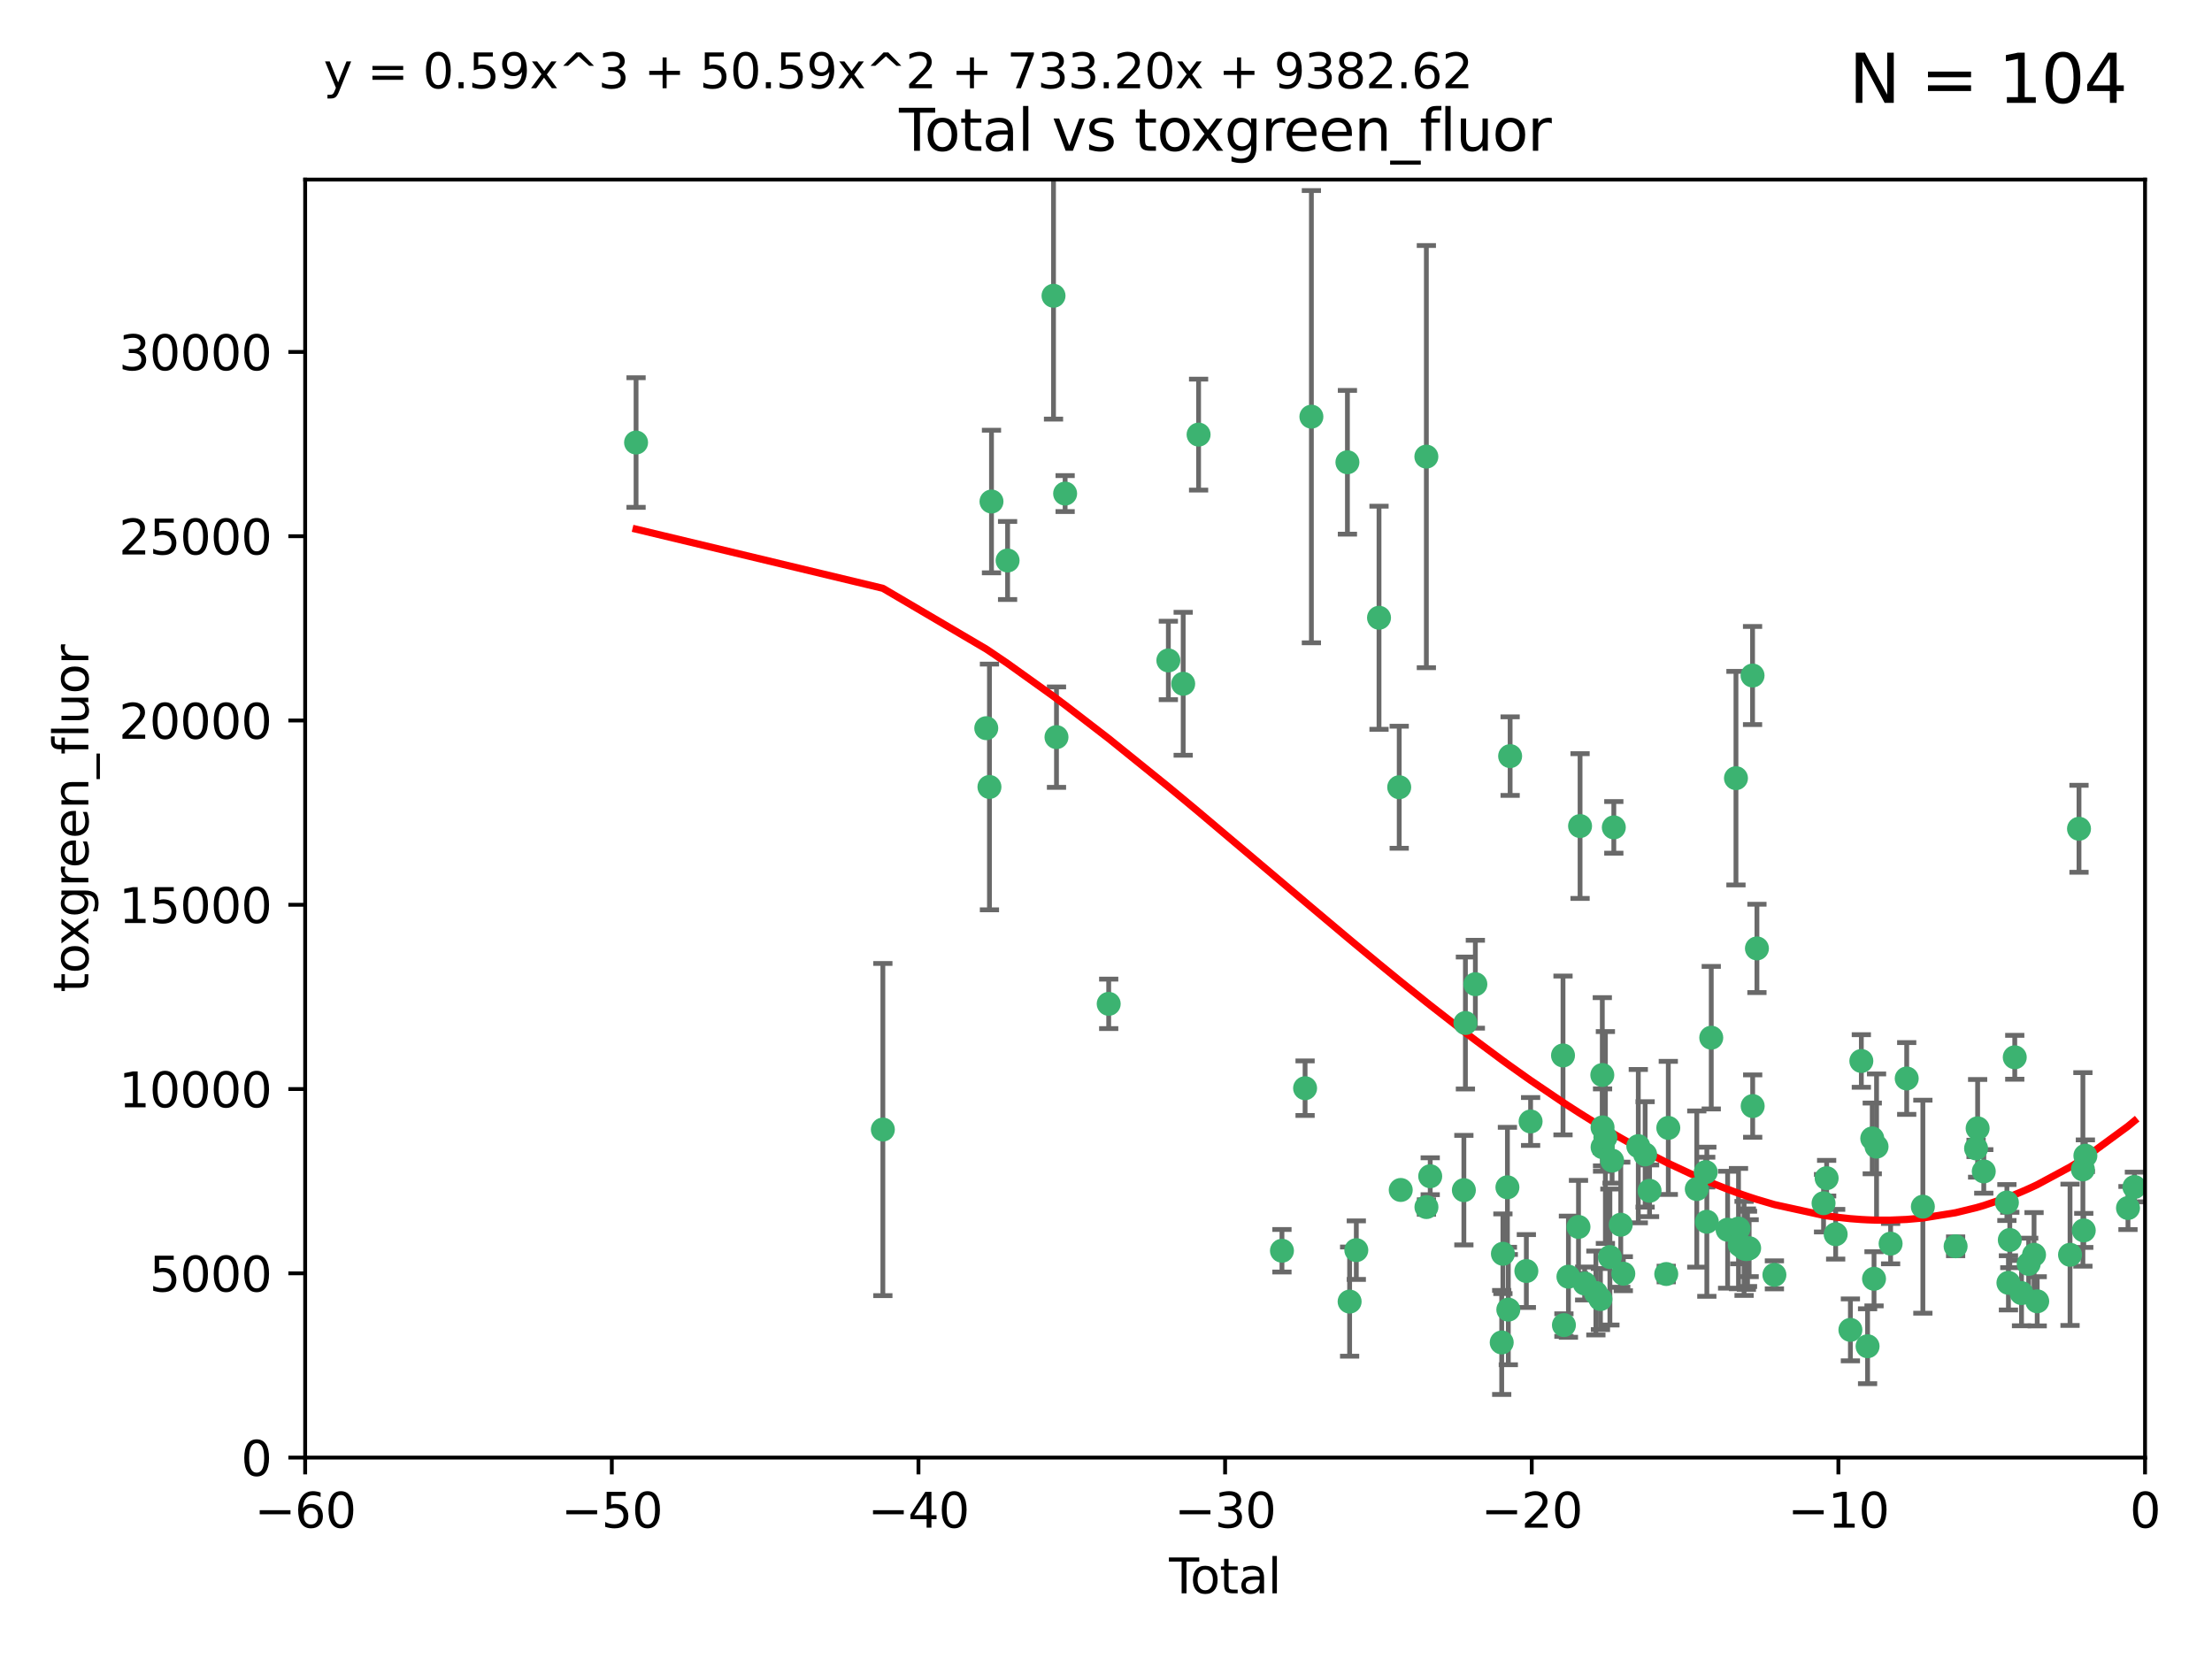 <?xml version="1.0" encoding="utf-8" standalone="no"?>
<!DOCTYPE svg PUBLIC "-//W3C//DTD SVG 1.1//EN"
  "http://www.w3.org/Graphics/SVG/1.1/DTD/svg11.dtd">
<svg xmlns:xlink="http://www.w3.org/1999/xlink" width="460.8pt" height="345.6pt" viewBox="0 0 460.8 345.6" xmlns="http://www.w3.org/2000/svg" version="1.1">
 <defs>
  <style type="text/css">*{stroke-linejoin: round; stroke-linecap: butt}</style>
 </defs>
 <g id="figure_1">
  <g id="patch_1">
   <path d="M 0 345.6 
L 460.8 345.6 
L 460.8 0 
L 0 0 
z
" style="fill: #ffffff"/>
  </g>
  <g id="axes_1">
   <g id="patch_2">
    <path d="M 63.571 303.64 
L 446.85 303.64 
L 446.85 37.411 
L 63.571 37.411 
z
" style="fill: #ffffff"/>
   </g>
   <g id="PathCollection_1">
    <defs>
     <path id="m5731dceae2" d="M 0 1.118 
C 0.297 1.118 0.581 1 0.791 0.791 
C 1 0.581 1.118 0.297 1.118 0 
C 1.118 -0.297 1 -0.581 0.791 -0.791 
C 0.581 -1 0.297 -1.118 0 -1.118 
C -0.297 -1.118 -0.581 -1 -0.791 -0.791 
C -1 -0.581 -1.118 -0.297 -1.118 0 
C -1.118 0.297 -1 0.581 -0.791 0.791 
C -0.581 1 -0.297 1.118 0 1.118 
z
" style="stroke: #3cb371"/>
    </defs>
    <g clip-path="url(#p9cf5aceb5f)">
     <use xlink:href="#m5731dceae2" x="132.505" y="92.187" style="fill: #3cb371; stroke: #3cb371"/>
     <use xlink:href="#m5731dceae2" x="183.916" y="235.304" style="fill: #3cb371; stroke: #3cb371"/>
     <use xlink:href="#m5731dceae2" x="205.457" y="151.693" style="fill: #3cb371; stroke: #3cb371"/>
     <use xlink:href="#m5731dceae2" x="206.12" y="163.936" style="fill: #3cb371; stroke: #3cb371"/>
     <use xlink:href="#m5731dceae2" x="206.546" y="104.476" style="fill: #3cb371; stroke: #3cb371"/>
     <use xlink:href="#m5731dceae2" x="209.899" y="116.762" style="fill: #3cb371; stroke: #3cb371"/>
     <use xlink:href="#m5731dceae2" x="219.467" y="61.614" style="fill: #3cb371; stroke: #3cb371"/>
     <use xlink:href="#m5731dceae2" x="220.086" y="153.559" style="fill: #3cb371; stroke: #3cb371"/>
     <use xlink:href="#m5731dceae2" x="221.886" y="102.821" style="fill: #3cb371; stroke: #3cb371"/>
     <use xlink:href="#m5731dceae2" x="230.963" y="209.121" style="fill: #3cb371; stroke: #3cb371"/>
     <use xlink:href="#m5731dceae2" x="243.389" y="137.58" style="fill: #3cb371; stroke: #3cb371"/>
     <use xlink:href="#m5731dceae2" x="246.481" y="142.442" style="fill: #3cb371; stroke: #3cb371"/>
     <use xlink:href="#m5731dceae2" x="249.689" y="90.534" style="fill: #3cb371; stroke: #3cb371"/>
     <use xlink:href="#m5731dceae2" x="267.055" y="260.552" style="fill: #3cb371; stroke: #3cb371"/>
     <use xlink:href="#m5731dceae2" x="271.874" y="226.692" style="fill: #3cb371; stroke: #3cb371"/>
     <use xlink:href="#m5731dceae2" x="273.187" y="86.8" style="fill: #3cb371; stroke: #3cb371"/>
     <use xlink:href="#m5731dceae2" x="280.693" y="96.298" style="fill: #3cb371; stroke: #3cb371"/>
     <use xlink:href="#m5731dceae2" x="281.152" y="271.146" style="fill: #3cb371; stroke: #3cb371"/>
     <use xlink:href="#m5731dceae2" x="282.545" y="260.427" style="fill: #3cb371; stroke: #3cb371"/>
     <use xlink:href="#m5731dceae2" x="287.274" y="128.689" style="fill: #3cb371; stroke: #3cb371"/>
     <use xlink:href="#m5731dceae2" x="291.482" y="163.993" style="fill: #3cb371; stroke: #3cb371"/>
     <use xlink:href="#m5731dceae2" x="291.798" y="247.891" style="fill: #3cb371; stroke: #3cb371"/>
     <use xlink:href="#m5731dceae2" x="297.137" y="95.121" style="fill: #3cb371; stroke: #3cb371"/>
     <use xlink:href="#m5731dceae2" x="297.153" y="251.452" style="fill: #3cb371; stroke: #3cb371"/>
     <use xlink:href="#m5731dceae2" x="297.94" y="245.034" style="fill: #3cb371; stroke: #3cb371"/>
     <use xlink:href="#m5731dceae2" x="304.952" y="247.93" style="fill: #3cb371; stroke: #3cb371"/>
     <use xlink:href="#m5731dceae2" x="305.272" y="213.112" style="fill: #3cb371; stroke: #3cb371"/>
     <use xlink:href="#m5731dceae2" x="307.344" y="205.029" style="fill: #3cb371; stroke: #3cb371"/>
     <use xlink:href="#m5731dceae2" x="312.834" y="279.655" style="fill: #3cb371; stroke: #3cb371"/>
     <use xlink:href="#m5731dceae2" x="313.084" y="261.183" style="fill: #3cb371; stroke: #3cb371"/>
     <use xlink:href="#m5731dceae2" x="314.023" y="247.337" style="fill: #3cb371; stroke: #3cb371"/>
     <use xlink:href="#m5731dceae2" x="314.21" y="272.82" style="fill: #3cb371; stroke: #3cb371"/>
     <use xlink:href="#m5731dceae2" x="314.588" y="157.513" style="fill: #3cb371; stroke: #3cb371"/>
     <use xlink:href="#m5731dceae2" x="317.967" y="264.778" style="fill: #3cb371; stroke: #3cb371"/>
     <use xlink:href="#m5731dceae2" x="318.852" y="233.624" style="fill: #3cb371; stroke: #3cb371"/>
     <use xlink:href="#m5731dceae2" x="325.603" y="219.87" style="fill: #3cb371; stroke: #3cb371"/>
     <use xlink:href="#m5731dceae2" x="325.793" y="276.039" style="fill: #3cb371; stroke: #3cb371"/>
     <use xlink:href="#m5731dceae2" x="326.734" y="265.959" style="fill: #3cb371; stroke: #3cb371"/>
     <use xlink:href="#m5731dceae2" x="328.828" y="255.594" style="fill: #3cb371; stroke: #3cb371"/>
     <use xlink:href="#m5731dceae2" x="329.157" y="172.082" style="fill: #3cb371; stroke: #3cb371"/>
     <use xlink:href="#m5731dceae2" x="330.114" y="267.377" style="fill: #3cb371; stroke: #3cb371"/>
     <use xlink:href="#m5731dceae2" x="332.452" y="269.355" style="fill: #3cb371; stroke: #3cb371"/>
     <use xlink:href="#m5731dceae2" x="333.402" y="270.619" style="fill: #3cb371; stroke: #3cb371"/>
     <use xlink:href="#m5731dceae2" x="333.79" y="223.946" style="fill: #3cb371; stroke: #3cb371"/>
     <use xlink:href="#m5731dceae2" x="333.841" y="234.855" style="fill: #3cb371; stroke: #3cb371"/>
     <use xlink:href="#m5731dceae2" x="333.847" y="238.981" style="fill: #3cb371; stroke: #3cb371"/>
     <use xlink:href="#m5731dceae2" x="334.434" y="236.959" style="fill: #3cb371; stroke: #3cb371"/>
     <use xlink:href="#m5731dceae2" x="335.371" y="261.86" style="fill: #3cb371; stroke: #3cb371"/>
     <use xlink:href="#m5731dceae2" x="335.832" y="241.778" style="fill: #3cb371; stroke: #3cb371"/>
     <use xlink:href="#m5731dceae2" x="336.187" y="172.356" style="fill: #3cb371; stroke: #3cb371"/>
     <use xlink:href="#m5731dceae2" x="337.633" y="255.131" style="fill: #3cb371; stroke: #3cb371"/>
     <use xlink:href="#m5731dceae2" x="338.167" y="265.335" style="fill: #3cb371; stroke: #3cb371"/>
     <use xlink:href="#m5731dceae2" x="341.287" y="238.765" style="fill: #3cb371; stroke: #3cb371"/>
     <use xlink:href="#m5731dceae2" x="342.709" y="240.483" style="fill: #3cb371; stroke: #3cb371"/>
     <use xlink:href="#m5731dceae2" x="343.633" y="248.063" style="fill: #3cb371; stroke: #3cb371"/>
     <use xlink:href="#m5731dceae2" x="347.109" y="265.402" style="fill: #3cb371; stroke: #3cb371"/>
     <use xlink:href="#m5731dceae2" x="347.537" y="234.963" style="fill: #3cb371; stroke: #3cb371"/>
     <use xlink:href="#m5731dceae2" x="353.472" y="247.697" style="fill: #3cb371; stroke: #3cb371"/>
     <use xlink:href="#m5731dceae2" x="355.332" y="244.17" style="fill: #3cb371; stroke: #3cb371"/>
     <use xlink:href="#m5731dceae2" x="355.566" y="254.514" style="fill: #3cb371; stroke: #3cb371"/>
     <use xlink:href="#m5731dceae2" x="356.485" y="216.17" style="fill: #3cb371; stroke: #3cb371"/>
     <use xlink:href="#m5731dceae2" x="359.894" y="256.174" style="fill: #3cb371; stroke: #3cb371"/>
     <use xlink:href="#m5731dceae2" x="361.634" y="162.105" style="fill: #3cb371; stroke: #3cb371"/>
     <use xlink:href="#m5731dceae2" x="362.163" y="255.94" style="fill: #3cb371; stroke: #3cb371"/>
     <use xlink:href="#m5731dceae2" x="362.418" y="259.36" style="fill: #3cb371; stroke: #3cb371"/>
     <use xlink:href="#m5731dceae2" x="363.323" y="260.068" style="fill: #3cb371; stroke: #3cb371"/>
     <use xlink:href="#m5731dceae2" x="363.802" y="260.221" style="fill: #3cb371; stroke: #3cb371"/>
     <use xlink:href="#m5731dceae2" x="364.037" y="260.163" style="fill: #3cb371; stroke: #3cb371"/>
     <use xlink:href="#m5731dceae2" x="364.379" y="260.019" style="fill: #3cb371; stroke: #3cb371"/>
     <use xlink:href="#m5731dceae2" x="365.089" y="140.722" style="fill: #3cb371; stroke: #3cb371"/>
     <use xlink:href="#m5731dceae2" x="365.115" y="230.415" style="fill: #3cb371; stroke: #3cb371"/>
     <use xlink:href="#m5731dceae2" x="366.001" y="197.571" style="fill: #3cb371; stroke: #3cb371"/>
     <use xlink:href="#m5731dceae2" x="369.64" y="265.574" style="fill: #3cb371; stroke: #3cb371"/>
     <use xlink:href="#m5731dceae2" x="379.879" y="250.652" style="fill: #3cb371; stroke: #3cb371"/>
     <use xlink:href="#m5731dceae2" x="380.523" y="245.439" style="fill: #3cb371; stroke: #3cb371"/>
     <use xlink:href="#m5731dceae2" x="382.402" y="257.112" style="fill: #3cb371; stroke: #3cb371"/>
     <use xlink:href="#m5731dceae2" x="385.471" y="277.035" style="fill: #3cb371; stroke: #3cb371"/>
     <use xlink:href="#m5731dceae2" x="387.751" y="221.023" style="fill: #3cb371; stroke: #3cb371"/>
     <use xlink:href="#m5731dceae2" x="389.05" y="280.448" style="fill: #3cb371; stroke: #3cb371"/>
     <use xlink:href="#m5731dceae2" x="390.025" y="237.152" style="fill: #3cb371; stroke: #3cb371"/>
     <use xlink:href="#m5731dceae2" x="390.395" y="266.395" style="fill: #3cb371; stroke: #3cb371"/>
     <use xlink:href="#m5731dceae2" x="390.919" y="238.866" style="fill: #3cb371; stroke: #3cb371"/>
     <use xlink:href="#m5731dceae2" x="393.849" y="259.072" style="fill: #3cb371; stroke: #3cb371"/>
     <use xlink:href="#m5731dceae2" x="397.202" y="224.667" style="fill: #3cb371; stroke: #3cb371"/>
     <use xlink:href="#m5731dceae2" x="400.568" y="251.374" style="fill: #3cb371; stroke: #3cb371"/>
     <use xlink:href="#m5731dceae2" x="407.39" y="259.625" style="fill: #3cb371; stroke: #3cb371"/>
     <use xlink:href="#m5731dceae2" x="411.653" y="239.234" style="fill: #3cb371; stroke: #3cb371"/>
     <use xlink:href="#m5731dceae2" x="411.977" y="235.051" style="fill: #3cb371; stroke: #3cb371"/>
     <use xlink:href="#m5731dceae2" x="413.256" y="244.025" style="fill: #3cb371; stroke: #3cb371"/>
     <use xlink:href="#m5731dceae2" x="418.073" y="250.509" style="fill: #3cb371; stroke: #3cb371"/>
     <use xlink:href="#m5731dceae2" x="418.393" y="267.238" style="fill: #3cb371; stroke: #3cb371"/>
     <use xlink:href="#m5731dceae2" x="418.68" y="258.31" style="fill: #3cb371; stroke: #3cb371"/>
     <use xlink:href="#m5731dceae2" x="419.711" y="220.252" style="fill: #3cb371; stroke: #3cb371"/>
     <use xlink:href="#m5731dceae2" x="421.119" y="269.377" style="fill: #3cb371; stroke: #3cb371"/>
     <use xlink:href="#m5731dceae2" x="422.61" y="263.294" style="fill: #3cb371; stroke: #3cb371"/>
     <use xlink:href="#m5731dceae2" x="423.73" y="261.395" style="fill: #3cb371; stroke: #3cb371"/>
     <use xlink:href="#m5731dceae2" x="424.389" y="271.085" style="fill: #3cb371; stroke: #3cb371"/>
     <use xlink:href="#m5731dceae2" x="431.226" y="261.393" style="fill: #3cb371; stroke: #3cb371"/>
     <use xlink:href="#m5731dceae2" x="433.094" y="172.649" style="fill: #3cb371; stroke: #3cb371"/>
     <use xlink:href="#m5731dceae2" x="433.906" y="243.608" style="fill: #3cb371; stroke: #3cb371"/>
     <use xlink:href="#m5731dceae2" x="434.085" y="256.316" style="fill: #3cb371; stroke: #3cb371"/>
     <use xlink:href="#m5731dceae2" x="434.424" y="240.757" style="fill: #3cb371; stroke: #3cb371"/>
     <use xlink:href="#m5731dceae2" x="443.299" y="251.653" style="fill: #3cb371; stroke: #3cb371"/>
     <use xlink:href="#m5731dceae2" x="444.638" y="247.276" style="fill: #3cb371; stroke: #3cb371"/>
    </g>
   </g>
   <g id="matplotlib.axis_1">
    <g id="xtick_1">
     <g id="line2d_1">
      <defs>
       <path id="mff1bd087b5" d="M 0 0 
L 0 3.5 
" style="stroke: #000000; stroke-width: 0.8"/>
      </defs>
      <g>
       <use xlink:href="#mff1bd087b5" x="63.571" y="303.64" style="stroke: #000000; stroke-width: 0.8"/>
      </g>
     </g>
     <g id="text_1">
      <!-- −60 -->
      <g transform="translate(53.019 318.238)scale(0.1 -0.1)">
       <defs>
        <path id="DejaVuSans-2212" d="M 678 2272 
L 4684 2272 
L 4684 1741 
L 678 1741 
L 678 2272 
z
" transform="scale(0.016)"/>
        <path id="DejaVuSans-36" d="M 2113 2584 
Q 1688 2584 1439 2293 
Q 1191 2003 1191 1497 
Q 1191 994 1439 701 
Q 1688 409 2113 409 
Q 2538 409 2786 701 
Q 3034 994 3034 1497 
Q 3034 2003 2786 2293 
Q 2538 2584 2113 2584 
z
M 3366 4563 
L 3366 3988 
Q 3128 4100 2886 4159 
Q 2644 4219 2406 4219 
Q 1781 4219 1451 3797 
Q 1122 3375 1075 2522 
Q 1259 2794 1537 2939 
Q 1816 3084 2150 3084 
Q 2853 3084 3261 2657 
Q 3669 2231 3669 1497 
Q 3669 778 3244 343 
Q 2819 -91 2113 -91 
Q 1303 -91 875 529 
Q 447 1150 447 2328 
Q 447 3434 972 4092 
Q 1497 4750 2381 4750 
Q 2619 4750 2861 4703 
Q 3103 4656 3366 4563 
z
" transform="scale(0.016)"/>
        <path id="DejaVuSans-30" d="M 2034 4250 
Q 1547 4250 1301 3770 
Q 1056 3291 1056 2328 
Q 1056 1369 1301 889 
Q 1547 409 2034 409 
Q 2525 409 2770 889 
Q 3016 1369 3016 2328 
Q 3016 3291 2770 3770 
Q 2525 4250 2034 4250 
z
M 2034 4750 
Q 2819 4750 3233 4129 
Q 3647 3509 3647 2328 
Q 3647 1150 3233 529 
Q 2819 -91 2034 -91 
Q 1250 -91 836 529 
Q 422 1150 422 2328 
Q 422 3509 836 4129 
Q 1250 4750 2034 4750 
z
" transform="scale(0.016)"/>
       </defs>
       <use xlink:href="#DejaVuSans-2212"/>
       <use xlink:href="#DejaVuSans-36" x="83.789"/>
       <use xlink:href="#DejaVuSans-30" x="147.412"/>
      </g>
     </g>
    </g>
    <g id="xtick_2">
     <g id="line2d_2">
      <g>
       <use xlink:href="#mff1bd087b5" x="127.451" y="303.64" style="stroke: #000000; stroke-width: 0.8"/>
      </g>
     </g>
     <g id="text_2">
      <!-- −50 -->
      <g transform="translate(116.899 318.238)scale(0.1 -0.1)">
       <defs>
        <path id="DejaVuSans-35" d="M 691 4666 
L 3169 4666 
L 3169 4134 
L 1269 4134 
L 1269 2991 
Q 1406 3038 1543 3061 
Q 1681 3084 1819 3084 
Q 2600 3084 3056 2656 
Q 3513 2228 3513 1497 
Q 3513 744 3044 326 
Q 2575 -91 1722 -91 
Q 1428 -91 1123 -41 
Q 819 9 494 109 
L 494 744 
Q 775 591 1075 516 
Q 1375 441 1709 441 
Q 2250 441 2565 725 
Q 2881 1009 2881 1497 
Q 2881 1984 2565 2268 
Q 2250 2553 1709 2553 
Q 1456 2553 1204 2497 
Q 953 2441 691 2322 
L 691 4666 
z
" transform="scale(0.016)"/>
       </defs>
       <use xlink:href="#DejaVuSans-2212"/>
       <use xlink:href="#DejaVuSans-35" x="83.789"/>
       <use xlink:href="#DejaVuSans-30" x="147.412"/>
      </g>
     </g>
    </g>
    <g id="xtick_3">
     <g id="line2d_3">
      <g>
       <use xlink:href="#mff1bd087b5" x="191.331" y="303.64" style="stroke: #000000; stroke-width: 0.8"/>
      </g>
     </g>
     <g id="text_3">
      <!-- −40 -->
      <g transform="translate(180.778 318.238)scale(0.1 -0.1)">
       <defs>
        <path id="DejaVuSans-34" d="M 2419 4116 
L 825 1625 
L 2419 1625 
L 2419 4116 
z
M 2253 4666 
L 3047 4666 
L 3047 1625 
L 3713 1625 
L 3713 1100 
L 3047 1100 
L 3047 0 
L 2419 0 
L 2419 1100 
L 313 1100 
L 313 1709 
L 2253 4666 
z
" transform="scale(0.016)"/>
       </defs>
       <use xlink:href="#DejaVuSans-2212"/>
       <use xlink:href="#DejaVuSans-34" x="83.789"/>
       <use xlink:href="#DejaVuSans-30" x="147.412"/>
      </g>
     </g>
    </g>
    <g id="xtick_4">
     <g id="line2d_4">
      <g>
       <use xlink:href="#mff1bd087b5" x="255.211" y="303.64" style="stroke: #000000; stroke-width: 0.8"/>
      </g>
     </g>
     <g id="text_4">
      <!-- −30 -->
      <g transform="translate(244.658 318.238)scale(0.1 -0.1)">
       <defs>
        <path id="DejaVuSans-33" d="M 2597 2516 
Q 3050 2419 3304 2112 
Q 3559 1806 3559 1356 
Q 3559 666 3084 287 
Q 2609 -91 1734 -91 
Q 1441 -91 1130 -33 
Q 819 25 488 141 
L 488 750 
Q 750 597 1062 519 
Q 1375 441 1716 441 
Q 2309 441 2620 675 
Q 2931 909 2931 1356 
Q 2931 1769 2642 2001 
Q 2353 2234 1838 2234 
L 1294 2234 
L 1294 2753 
L 1863 2753 
Q 2328 2753 2575 2939 
Q 2822 3125 2822 3475 
Q 2822 3834 2567 4026 
Q 2313 4219 1838 4219 
Q 1578 4219 1281 4162 
Q 984 4106 628 3988 
L 628 4550 
Q 988 4650 1302 4700 
Q 1616 4750 1894 4750 
Q 2613 4750 3031 4423 
Q 3450 4097 3450 3541 
Q 3450 3153 3228 2886 
Q 3006 2619 2597 2516 
z
" transform="scale(0.016)"/>
       </defs>
       <use xlink:href="#DejaVuSans-2212"/>
       <use xlink:href="#DejaVuSans-33" x="83.789"/>
       <use xlink:href="#DejaVuSans-30" x="147.412"/>
      </g>
     </g>
    </g>
    <g id="xtick_5">
     <g id="line2d_5">
      <g>
       <use xlink:href="#mff1bd087b5" x="319.09" y="303.64" style="stroke: #000000; stroke-width: 0.8"/>
      </g>
     </g>
     <g id="text_5">
      <!-- −20 -->
      <g transform="translate(308.538 318.238)scale(0.1 -0.1)">
       <defs>
        <path id="DejaVuSans-32" d="M 1228 531 
L 3431 531 
L 3431 0 
L 469 0 
L 469 531 
Q 828 903 1448 1529 
Q 2069 2156 2228 2338 
Q 2531 2678 2651 2914 
Q 2772 3150 2772 3378 
Q 2772 3750 2511 3984 
Q 2250 4219 1831 4219 
Q 1534 4219 1204 4116 
Q 875 4013 500 3803 
L 500 4441 
Q 881 4594 1212 4672 
Q 1544 4750 1819 4750 
Q 2544 4750 2975 4387 
Q 3406 4025 3406 3419 
Q 3406 3131 3298 2873 
Q 3191 2616 2906 2266 
Q 2828 2175 2409 1742 
Q 1991 1309 1228 531 
z
" transform="scale(0.016)"/>
       </defs>
       <use xlink:href="#DejaVuSans-2212"/>
       <use xlink:href="#DejaVuSans-32" x="83.789"/>
       <use xlink:href="#DejaVuSans-30" x="147.412"/>
      </g>
     </g>
    </g>
    <g id="xtick_6">
     <g id="line2d_6">
      <g>
       <use xlink:href="#mff1bd087b5" x="382.97" y="303.64" style="stroke: #000000; stroke-width: 0.8"/>
      </g>
     </g>
     <g id="text_6">
      <!-- −10 -->
      <g transform="translate(372.418 318.238)scale(0.1 -0.1)">
       <defs>
        <path id="DejaVuSans-31" d="M 794 531 
L 1825 531 
L 1825 4091 
L 703 3866 
L 703 4441 
L 1819 4666 
L 2450 4666 
L 2450 531 
L 3481 531 
L 3481 0 
L 794 0 
L 794 531 
z
" transform="scale(0.016)"/>
       </defs>
       <use xlink:href="#DejaVuSans-2212"/>
       <use xlink:href="#DejaVuSans-31" x="83.789"/>
       <use xlink:href="#DejaVuSans-30" x="147.412"/>
      </g>
     </g>
    </g>
    <g id="xtick_7">
     <g id="line2d_7">
      <g>
       <use xlink:href="#mff1bd087b5" x="446.85" y="303.64" style="stroke: #000000; stroke-width: 0.8"/>
      </g>
     </g>
     <g id="text_7">
      <!-- 0 -->
      <g transform="translate(443.669 318.238)scale(0.1 -0.1)">
       <use xlink:href="#DejaVuSans-30"/>
      </g>
     </g>
    </g>
    <g id="text_8">
     <!-- Total -->
     <g transform="translate(243.534 331.917)scale(0.1 -0.1)">
      <defs>
       <path id="DejaVuSans-54" d="M -19 4666 
L 3928 4666 
L 3928 4134 
L 2272 4134 
L 2272 0 
L 1638 0 
L 1638 4134 
L -19 4134 
L -19 4666 
z
" transform="scale(0.016)"/>
       <path id="DejaVuSans-6f" d="M 1959 3097 
Q 1497 3097 1228 2736 
Q 959 2375 959 1747 
Q 959 1119 1226 758 
Q 1494 397 1959 397 
Q 2419 397 2687 759 
Q 2956 1122 2956 1747 
Q 2956 2369 2687 2733 
Q 2419 3097 1959 3097 
z
M 1959 3584 
Q 2709 3584 3137 3096 
Q 3566 2609 3566 1747 
Q 3566 888 3137 398 
Q 2709 -91 1959 -91 
Q 1206 -91 779 398 
Q 353 888 353 1747 
Q 353 2609 779 3096 
Q 1206 3584 1959 3584 
z
" transform="scale(0.016)"/>
       <path id="DejaVuSans-74" d="M 1172 4494 
L 1172 3500 
L 2356 3500 
L 2356 3053 
L 1172 3053 
L 1172 1153 
Q 1172 725 1289 603 
Q 1406 481 1766 481 
L 2356 481 
L 2356 0 
L 1766 0 
Q 1100 0 847 248 
Q 594 497 594 1153 
L 594 3053 
L 172 3053 
L 172 3500 
L 594 3500 
L 594 4494 
L 1172 4494 
z
" transform="scale(0.016)"/>
       <path id="DejaVuSans-61" d="M 2194 1759 
Q 1497 1759 1228 1600 
Q 959 1441 959 1056 
Q 959 750 1161 570 
Q 1363 391 1709 391 
Q 2188 391 2477 730 
Q 2766 1069 2766 1631 
L 2766 1759 
L 2194 1759 
z
M 3341 1997 
L 3341 0 
L 2766 0 
L 2766 531 
Q 2569 213 2275 61 
Q 1981 -91 1556 -91 
Q 1019 -91 701 211 
Q 384 513 384 1019 
Q 384 1609 779 1909 
Q 1175 2209 1959 2209 
L 2766 2209 
L 2766 2266 
Q 2766 2663 2505 2880 
Q 2244 3097 1772 3097 
Q 1472 3097 1187 3025 
Q 903 2953 641 2809 
L 641 3341 
Q 956 3463 1253 3523 
Q 1550 3584 1831 3584 
Q 2591 3584 2966 3190 
Q 3341 2797 3341 1997 
z
" transform="scale(0.016)"/>
       <path id="DejaVuSans-6c" d="M 603 4863 
L 1178 4863 
L 1178 0 
L 603 0 
L 603 4863 
z
" transform="scale(0.016)"/>
      </defs>
      <use xlink:href="#DejaVuSans-54"/>
      <use xlink:href="#DejaVuSans-6f" x="44.084"/>
      <use xlink:href="#DejaVuSans-74" x="105.266"/>
      <use xlink:href="#DejaVuSans-61" x="144.475"/>
      <use xlink:href="#DejaVuSans-6c" x="205.754"/>
     </g>
    </g>
   </g>
   <g id="matplotlib.axis_2">
    <g id="ytick_1">
     <g id="line2d_8">
      <defs>
       <path id="m404c1c47f3" d="M 0 0 
L -3.5 0 
" style="stroke: #000000; stroke-width: 0.8"/>
      </defs>
      <g>
       <use xlink:href="#m404c1c47f3" x="63.571" y="303.64" style="stroke: #000000; stroke-width: 0.8"/>
      </g>
     </g>
     <g id="text_9">
      <!-- 0 -->
      <g transform="translate(50.209 307.439)scale(0.1 -0.1)">
       <use xlink:href="#DejaVuSans-30"/>
      </g>
     </g>
    </g>
    <g id="ytick_2">
     <g id="line2d_9">
      <g>
       <use xlink:href="#m404c1c47f3" x="63.571" y="265.253" style="stroke: #000000; stroke-width: 0.8"/>
      </g>
     </g>
     <g id="text_10">
      <!-- 5000 -->
      <g transform="translate(31.121 269.052)scale(0.1 -0.1)">
       <use xlink:href="#DejaVuSans-35"/>
       <use xlink:href="#DejaVuSans-30" x="63.623"/>
       <use xlink:href="#DejaVuSans-30" x="127.246"/>
       <use xlink:href="#DejaVuSans-30" x="190.869"/>
      </g>
     </g>
    </g>
    <g id="ytick_3">
     <g id="line2d_10">
      <g>
       <use xlink:href="#m404c1c47f3" x="63.571" y="226.866" style="stroke: #000000; stroke-width: 0.8"/>
      </g>
     </g>
     <g id="text_11">
      <!-- 10000 -->
      <g transform="translate(24.759 230.665)scale(0.1 -0.1)">
       <use xlink:href="#DejaVuSans-31"/>
       <use xlink:href="#DejaVuSans-30" x="63.623"/>
       <use xlink:href="#DejaVuSans-30" x="127.246"/>
       <use xlink:href="#DejaVuSans-30" x="190.869"/>
       <use xlink:href="#DejaVuSans-30" x="254.492"/>
      </g>
     </g>
    </g>
    <g id="ytick_4">
     <g id="line2d_11">
      <g>
       <use xlink:href="#m404c1c47f3" x="63.571" y="188.479" style="stroke: #000000; stroke-width: 0.8"/>
      </g>
     </g>
     <g id="text_12">
      <!-- 15000 -->
      <g transform="translate(24.759 192.278)scale(0.1 -0.1)">
       <use xlink:href="#DejaVuSans-31"/>
       <use xlink:href="#DejaVuSans-35" x="63.623"/>
       <use xlink:href="#DejaVuSans-30" x="127.246"/>
       <use xlink:href="#DejaVuSans-30" x="190.869"/>
       <use xlink:href="#DejaVuSans-30" x="254.492"/>
      </g>
     </g>
    </g>
    <g id="ytick_5">
     <g id="line2d_12">
      <g>
       <use xlink:href="#m404c1c47f3" x="63.571" y="150.092" style="stroke: #000000; stroke-width: 0.8"/>
      </g>
     </g>
     <g id="text_13">
      <!-- 20000 -->
      <g transform="translate(24.759 153.891)scale(0.1 -0.1)">
       <use xlink:href="#DejaVuSans-32"/>
       <use xlink:href="#DejaVuSans-30" x="63.623"/>
       <use xlink:href="#DejaVuSans-30" x="127.246"/>
       <use xlink:href="#DejaVuSans-30" x="190.869"/>
       <use xlink:href="#DejaVuSans-30" x="254.492"/>
      </g>
     </g>
    </g>
    <g id="ytick_6">
     <g id="line2d_13">
      <g>
       <use xlink:href="#m404c1c47f3" x="63.571" y="111.705" style="stroke: #000000; stroke-width: 0.8"/>
      </g>
     </g>
     <g id="text_14">
      <!-- 25000 -->
      <g transform="translate(24.759 115.504)scale(0.1 -0.1)">
       <use xlink:href="#DejaVuSans-32"/>
       <use xlink:href="#DejaVuSans-35" x="63.623"/>
       <use xlink:href="#DejaVuSans-30" x="127.246"/>
       <use xlink:href="#DejaVuSans-30" x="190.869"/>
       <use xlink:href="#DejaVuSans-30" x="254.492"/>
      </g>
     </g>
    </g>
    <g id="ytick_7">
     <g id="line2d_14">
      <g>
       <use xlink:href="#m404c1c47f3" x="63.571" y="73.317" style="stroke: #000000; stroke-width: 0.8"/>
      </g>
     </g>
     <g id="text_15">
      <!-- 30000 -->
      <g transform="translate(24.759 77.117)scale(0.1 -0.1)">
       <use xlink:href="#DejaVuSans-33"/>
       <use xlink:href="#DejaVuSans-30" x="63.623"/>
       <use xlink:href="#DejaVuSans-30" x="127.246"/>
       <use xlink:href="#DejaVuSans-30" x="190.869"/>
       <use xlink:href="#DejaVuSans-30" x="254.492"/>
      </g>
     </g>
    </g>
    <g id="text_16">
     <!-- toxgreen_fluor -->
     <g transform="translate(18.401 206.72)rotate(-90)scale(0.1 -0.1)">
      <defs>
       <path id="DejaVuSans-78" d="M 3513 3500 
L 2247 1797 
L 3578 0 
L 2900 0 
L 1881 1375 
L 863 0 
L 184 0 
L 1544 1831 
L 300 3500 
L 978 3500 
L 1906 2253 
L 2834 3500 
L 3513 3500 
z
" transform="scale(0.016)"/>
       <path id="DejaVuSans-67" d="M 2906 1791 
Q 2906 2416 2648 2759 
Q 2391 3103 1925 3103 
Q 1463 3103 1205 2759 
Q 947 2416 947 1791 
Q 947 1169 1205 825 
Q 1463 481 1925 481 
Q 2391 481 2648 825 
Q 2906 1169 2906 1791 
z
M 3481 434 
Q 3481 -459 3084 -895 
Q 2688 -1331 1869 -1331 
Q 1566 -1331 1297 -1286 
Q 1028 -1241 775 -1147 
L 775 -588 
Q 1028 -725 1275 -790 
Q 1522 -856 1778 -856 
Q 2344 -856 2625 -561 
Q 2906 -266 2906 331 
L 2906 616 
Q 2728 306 2450 153 
Q 2172 0 1784 0 
Q 1141 0 747 490 
Q 353 981 353 1791 
Q 353 2603 747 3093 
Q 1141 3584 1784 3584 
Q 2172 3584 2450 3431 
Q 2728 3278 2906 2969 
L 2906 3500 
L 3481 3500 
L 3481 434 
z
" transform="scale(0.016)"/>
       <path id="DejaVuSans-72" d="M 2631 2963 
Q 2534 3019 2420 3045 
Q 2306 3072 2169 3072 
Q 1681 3072 1420 2755 
Q 1159 2438 1159 1844 
L 1159 0 
L 581 0 
L 581 3500 
L 1159 3500 
L 1159 2956 
Q 1341 3275 1631 3429 
Q 1922 3584 2338 3584 
Q 2397 3584 2469 3576 
Q 2541 3569 2628 3553 
L 2631 2963 
z
" transform="scale(0.016)"/>
       <path id="DejaVuSans-65" d="M 3597 1894 
L 3597 1613 
L 953 1613 
Q 991 1019 1311 708 
Q 1631 397 2203 397 
Q 2534 397 2845 478 
Q 3156 559 3463 722 
L 3463 178 
Q 3153 47 2828 -22 
Q 2503 -91 2169 -91 
Q 1331 -91 842 396 
Q 353 884 353 1716 
Q 353 2575 817 3079 
Q 1281 3584 2069 3584 
Q 2775 3584 3186 3129 
Q 3597 2675 3597 1894 
z
M 3022 2063 
Q 3016 2534 2758 2815 
Q 2500 3097 2075 3097 
Q 1594 3097 1305 2825 
Q 1016 2553 972 2059 
L 3022 2063 
z
" transform="scale(0.016)"/>
       <path id="DejaVuSans-6e" d="M 3513 2113 
L 3513 0 
L 2938 0 
L 2938 2094 
Q 2938 2591 2744 2837 
Q 2550 3084 2163 3084 
Q 1697 3084 1428 2787 
Q 1159 2491 1159 1978 
L 1159 0 
L 581 0 
L 581 3500 
L 1159 3500 
L 1159 2956 
Q 1366 3272 1645 3428 
Q 1925 3584 2291 3584 
Q 2894 3584 3203 3211 
Q 3513 2838 3513 2113 
z
" transform="scale(0.016)"/>
       <path id="DejaVuSans-5f" d="M 3263 -1063 
L 3263 -1509 
L -63 -1509 
L -63 -1063 
L 3263 -1063 
z
" transform="scale(0.016)"/>
       <path id="DejaVuSans-66" d="M 2375 4863 
L 2375 4384 
L 1825 4384 
Q 1516 4384 1395 4259 
Q 1275 4134 1275 3809 
L 1275 3500 
L 2222 3500 
L 2222 3053 
L 1275 3053 
L 1275 0 
L 697 0 
L 697 3053 
L 147 3053 
L 147 3500 
L 697 3500 
L 697 3744 
Q 697 4328 969 4595 
Q 1241 4863 1831 4863 
L 2375 4863 
z
" transform="scale(0.016)"/>
       <path id="DejaVuSans-75" d="M 544 1381 
L 544 3500 
L 1119 3500 
L 1119 1403 
Q 1119 906 1312 657 
Q 1506 409 1894 409 
Q 2359 409 2629 706 
Q 2900 1003 2900 1516 
L 2900 3500 
L 3475 3500 
L 3475 0 
L 2900 0 
L 2900 538 
Q 2691 219 2414 64 
Q 2138 -91 1772 -91 
Q 1169 -91 856 284 
Q 544 659 544 1381 
z
M 1991 3584 
L 1991 3584 
z
" transform="scale(0.016)"/>
      </defs>
      <use xlink:href="#DejaVuSans-74"/>
      <use xlink:href="#DejaVuSans-6f" x="39.209"/>
      <use xlink:href="#DejaVuSans-78" x="97.266"/>
      <use xlink:href="#DejaVuSans-67" x="156.445"/>
      <use xlink:href="#DejaVuSans-72" x="219.922"/>
      <use xlink:href="#DejaVuSans-65" x="258.785"/>
      <use xlink:href="#DejaVuSans-65" x="320.309"/>
      <use xlink:href="#DejaVuSans-6e" x="381.832"/>
      <use xlink:href="#DejaVuSans-5f" x="445.211"/>
      <use xlink:href="#DejaVuSans-66" x="495.211"/>
      <use xlink:href="#DejaVuSans-6c" x="530.416"/>
      <use xlink:href="#DejaVuSans-75" x="558.199"/>
      <use xlink:href="#DejaVuSans-6f" x="621.578"/>
      <use xlink:href="#DejaVuSans-72" x="682.76"/>
     </g>
    </g>
   </g>
   <g id="LineCollection_1">
    <path d="M 132.505 105.69 
L 132.505 78.685 
" clip-path="url(#p9cf5aceb5f)" style="fill: none; stroke: #696969"/>
    <path d="M 183.916 269.906 
L 183.916 200.702 
" clip-path="url(#p9cf5aceb5f)" style="fill: none; stroke: #696969"/>
    <path d="M 205.457 152.217 
L 205.457 151.168 
" clip-path="url(#p9cf5aceb5f)" style="fill: none; stroke: #696969"/>
    <path d="M 206.12 189.529 
L 206.12 138.343 
" clip-path="url(#p9cf5aceb5f)" style="fill: none; stroke: #696969"/>
    <path d="M 206.546 119.328 
L 206.546 89.623 
" clip-path="url(#p9cf5aceb5f)" style="fill: none; stroke: #696969"/>
    <path d="M 209.899 124.89 
L 209.899 108.635 
" clip-path="url(#p9cf5aceb5f)" style="fill: none; stroke: #696969"/>
    <path d="M 219.467 87.306 
L 219.467 35.922 
" clip-path="url(#p9cf5aceb5f)" style="fill: none; stroke: #696969"/>
    <path d="M 220.086 164.019 
L 220.086 143.098 
" clip-path="url(#p9cf5aceb5f)" style="fill: none; stroke: #696969"/>
    <path d="M 221.886 106.565 
L 221.886 99.077 
" clip-path="url(#p9cf5aceb5f)" style="fill: none; stroke: #696969"/>
    <path d="M 230.963 214.275 
L 230.963 203.967 
" clip-path="url(#p9cf5aceb5f)" style="fill: none; stroke: #696969"/>
    <path d="M 243.389 145.75 
L 243.389 129.411 
" clip-path="url(#p9cf5aceb5f)" style="fill: none; stroke: #696969"/>
    <path d="M 246.481 157.326 
L 246.481 127.559 
" clip-path="url(#p9cf5aceb5f)" style="fill: none; stroke: #696969"/>
    <path d="M 249.689 102.091 
L 249.689 78.978 
" clip-path="url(#p9cf5aceb5f)" style="fill: none; stroke: #696969"/>
    <path d="M 267.055 264.982 
L 267.055 256.122 
" clip-path="url(#p9cf5aceb5f)" style="fill: none; stroke: #696969"/>
    <path d="M 271.874 232.376 
L 271.874 221.008 
" clip-path="url(#p9cf5aceb5f)" style="fill: none; stroke: #696969"/>
    <path d="M 273.187 133.906 
L 273.187 39.694 
" clip-path="url(#p9cf5aceb5f)" style="fill: none; stroke: #696969"/>
    <path d="M 280.693 111.272 
L 280.693 81.324 
" clip-path="url(#p9cf5aceb5f)" style="fill: none; stroke: #696969"/>
    <path d="M 281.152 282.519 
L 281.152 259.772 
" clip-path="url(#p9cf5aceb5f)" style="fill: none; stroke: #696969"/>
    <path d="M 282.545 266.526 
L 282.545 254.328 
" clip-path="url(#p9cf5aceb5f)" style="fill: none; stroke: #696969"/>
    <path d="M 287.274 151.927 
L 287.274 105.45 
" clip-path="url(#p9cf5aceb5f)" style="fill: none; stroke: #696969"/>
    <path d="M 291.482 176.705 
L 291.482 151.281 
" clip-path="url(#p9cf5aceb5f)" style="fill: none; stroke: #696969"/>
    <path d="M 291.798 248.596 
L 291.798 247.186 
" clip-path="url(#p9cf5aceb5f)" style="fill: none; stroke: #696969"/>
    <path d="M 297.137 139.091 
L 297.137 51.151 
" clip-path="url(#p9cf5aceb5f)" style="fill: none; stroke: #696969"/>
    <path d="M 297.153 252.966 
L 297.153 249.939 
" clip-path="url(#p9cf5aceb5f)" style="fill: none; stroke: #696969"/>
    <path d="M 297.94 248.879 
L 297.94 241.19 
" clip-path="url(#p9cf5aceb5f)" style="fill: none; stroke: #696969"/>
    <path d="M 304.952 259.34 
L 304.952 236.521 
" clip-path="url(#p9cf5aceb5f)" style="fill: none; stroke: #696969"/>
    <path d="M 305.272 226.857 
L 305.272 199.366 
" clip-path="url(#p9cf5aceb5f)" style="fill: none; stroke: #696969"/>
    <path d="M 307.344 214.186 
L 307.344 195.873 
" clip-path="url(#p9cf5aceb5f)" style="fill: none; stroke: #696969"/>
    <path d="M 312.834 290.49 
L 312.834 268.821 
" clip-path="url(#p9cf5aceb5f)" style="fill: none; stroke: #696969"/>
    <path d="M 313.084 269.484 
L 313.084 252.882 
" clip-path="url(#p9cf5aceb5f)" style="fill: none; stroke: #696969"/>
    <path d="M 314.023 259.829 
L 314.023 234.844 
" clip-path="url(#p9cf5aceb5f)" style="fill: none; stroke: #696969"/>
    <path d="M 314.21 284.302 
L 314.21 261.339 
" clip-path="url(#p9cf5aceb5f)" style="fill: none; stroke: #696969"/>
    <path d="M 314.588 165.694 
L 314.588 149.332 
" clip-path="url(#p9cf5aceb5f)" style="fill: none; stroke: #696969"/>
    <path d="M 317.967 272.37 
L 317.967 257.186 
" clip-path="url(#p9cf5aceb5f)" style="fill: none; stroke: #696969"/>
    <path d="M 318.852 238.611 
L 318.852 228.638 
" clip-path="url(#p9cf5aceb5f)" style="fill: none; stroke: #696969"/>
    <path d="M 325.603 236.411 
L 325.603 203.328 
" clip-path="url(#p9cf5aceb5f)" style="fill: none; stroke: #696969"/>
    <path d="M 325.793 278.398 
L 325.793 273.681 
" clip-path="url(#p9cf5aceb5f)" style="fill: none; stroke: #696969"/>
    <path d="M 326.734 278.581 
L 326.734 253.336 
" clip-path="url(#p9cf5aceb5f)" style="fill: none; stroke: #696969"/>
    <path d="M 328.828 265.294 
L 328.828 245.895 
" clip-path="url(#p9cf5aceb5f)" style="fill: none; stroke: #696969"/>
    <path d="M 329.157 187.16 
L 329.157 157.004 
" clip-path="url(#p9cf5aceb5f)" style="fill: none; stroke: #696969"/>
    <path d="M 330.114 270.81 
L 330.114 263.945 
" clip-path="url(#p9cf5aceb5f)" style="fill: none; stroke: #696969"/>
    <path d="M 332.452 278.095 
L 332.452 260.616 
" clip-path="url(#p9cf5aceb5f)" style="fill: none; stroke: #696969"/>
    <path d="M 333.402 276.981 
L 333.402 264.258 
" clip-path="url(#p9cf5aceb5f)" style="fill: none; stroke: #696969"/>
    <path d="M 333.79 240.063 
L 333.79 207.829 
" clip-path="url(#p9cf5aceb5f)" style="fill: none; stroke: #696969"/>
    <path d="M 333.841 242.872 
L 333.841 226.838 
" clip-path="url(#p9cf5aceb5f)" style="fill: none; stroke: #696969"/>
    <path d="M 333.847 243.993 
L 333.847 233.968 
" clip-path="url(#p9cf5aceb5f)" style="fill: none; stroke: #696969"/>
    <path d="M 334.434 259.025 
L 334.434 214.892 
" clip-path="url(#p9cf5aceb5f)" style="fill: none; stroke: #696969"/>
    <path d="M 335.371 276.024 
L 335.371 247.696 
" clip-path="url(#p9cf5aceb5f)" style="fill: none; stroke: #696969"/>
    <path d="M 335.832 246.466 
L 335.832 237.089 
" clip-path="url(#p9cf5aceb5f)" style="fill: none; stroke: #696969"/>
    <path d="M 336.187 177.734 
L 336.187 166.978 
" clip-path="url(#p9cf5aceb5f)" style="fill: none; stroke: #696969"/>
    <path d="M 337.633 268.162 
L 337.633 242.1 
" clip-path="url(#p9cf5aceb5f)" style="fill: none; stroke: #696969"/>
    <path d="M 338.167 268.88 
L 338.167 261.79 
" clip-path="url(#p9cf5aceb5f)" style="fill: none; stroke: #696969"/>
    <path d="M 341.287 254.738 
L 341.287 222.792 
" clip-path="url(#p9cf5aceb5f)" style="fill: none; stroke: #696969"/>
    <path d="M 342.709 251.462 
L 342.709 229.504 
" clip-path="url(#p9cf5aceb5f)" style="fill: none; stroke: #696969"/>
    <path d="M 343.633 253.445 
L 343.633 242.681 
" clip-path="url(#p9cf5aceb5f)" style="fill: none; stroke: #696969"/>
    <path d="M 347.109 267.033 
L 347.109 263.771 
" clip-path="url(#p9cf5aceb5f)" style="fill: none; stroke: #696969"/>
    <path d="M 347.537 248.827 
L 347.537 221.1 
" clip-path="url(#p9cf5aceb5f)" style="fill: none; stroke: #696969"/>
    <path d="M 353.472 263.964 
L 353.472 231.431 
" clip-path="url(#p9cf5aceb5f)" style="fill: none; stroke: #696969"/>
    <path d="M 355.332 247.273 
L 355.332 241.068 
" clip-path="url(#p9cf5aceb5f)" style="fill: none; stroke: #696969"/>
    <path d="M 355.566 270.051 
L 355.566 238.978 
" clip-path="url(#p9cf5aceb5f)" style="fill: none; stroke: #696969"/>
    <path d="M 356.485 231.016 
L 356.485 201.324 
" clip-path="url(#p9cf5aceb5f)" style="fill: none; stroke: #696969"/>
    <path d="M 359.894 268.35 
L 359.894 243.999 
" clip-path="url(#p9cf5aceb5f)" style="fill: none; stroke: #696969"/>
    <path d="M 361.634 184.351 
L 361.634 139.86 
" clip-path="url(#p9cf5aceb5f)" style="fill: none; stroke: #696969"/>
    <path d="M 362.163 268.474 
L 362.163 243.405 
" clip-path="url(#p9cf5aceb5f)" style="fill: none; stroke: #696969"/>
    <path d="M 362.418 263.278 
L 362.418 255.442 
" clip-path="url(#p9cf5aceb5f)" style="fill: none; stroke: #696969"/>
    <path d="M 363.323 269.86 
L 363.323 250.276 
" clip-path="url(#p9cf5aceb5f)" style="fill: none; stroke: #696969"/>
    <path d="M 363.802 268.597 
L 363.802 251.844 
" clip-path="url(#p9cf5aceb5f)" style="fill: none; stroke: #696969"/>
    <path d="M 364.037 268.001 
L 364.037 252.325 
" clip-path="url(#p9cf5aceb5f)" style="fill: none; stroke: #696969"/>
    <path d="M 364.379 265.948 
L 364.379 254.089 
" clip-path="url(#p9cf5aceb5f)" style="fill: none; stroke: #696969"/>
    <path d="M 365.089 150.938 
L 365.089 130.506 
" clip-path="url(#p9cf5aceb5f)" style="fill: none; stroke: #696969"/>
    <path d="M 365.115 236.913 
L 365.115 223.916 
" clip-path="url(#p9cf5aceb5f)" style="fill: none; stroke: #696969"/>
    <path d="M 366.001 206.772 
L 366.001 188.371 
" clip-path="url(#p9cf5aceb5f)" style="fill: none; stroke: #696969"/>
    <path d="M 369.64 268.491 
L 369.64 262.657 
" clip-path="url(#p9cf5aceb5f)" style="fill: none; stroke: #696969"/>
    <path d="M 379.879 256.643 
L 379.879 244.66 
" clip-path="url(#p9cf5aceb5f)" style="fill: none; stroke: #696969"/>
    <path d="M 380.523 249.147 
L 380.523 241.731 
" clip-path="url(#p9cf5aceb5f)" style="fill: none; stroke: #696969"/>
    <path d="M 382.402 262.288 
L 382.402 251.936 
" clip-path="url(#p9cf5aceb5f)" style="fill: none; stroke: #696969"/>
    <path d="M 385.471 283.483 
L 385.471 270.588 
" clip-path="url(#p9cf5aceb5f)" style="fill: none; stroke: #696969"/>
    <path d="M 387.751 226.502 
L 387.751 215.543 
" clip-path="url(#p9cf5aceb5f)" style="fill: none; stroke: #696969"/>
    <path d="M 389.05 288.249 
L 389.05 272.647 
" clip-path="url(#p9cf5aceb5f)" style="fill: none; stroke: #696969"/>
    <path d="M 390.025 244.519 
L 390.025 229.785 
" clip-path="url(#p9cf5aceb5f)" style="fill: none; stroke: #696969"/>
    <path d="M 390.395 272.04 
L 390.395 260.75 
" clip-path="url(#p9cf5aceb5f)" style="fill: none; stroke: #696969"/>
    <path d="M 390.919 254.007 
L 390.919 223.725 
" clip-path="url(#p9cf5aceb5f)" style="fill: none; stroke: #696969"/>
    <path d="M 393.849 263.28 
L 393.849 254.864 
" clip-path="url(#p9cf5aceb5f)" style="fill: none; stroke: #696969"/>
    <path d="M 397.202 232.145 
L 397.202 217.189 
" clip-path="url(#p9cf5aceb5f)" style="fill: none; stroke: #696969"/>
    <path d="M 400.568 273.558 
L 400.568 229.19 
" clip-path="url(#p9cf5aceb5f)" style="fill: none; stroke: #696969"/>
    <path d="M 407.39 261.59 
L 407.39 257.661 
" clip-path="url(#p9cf5aceb5f)" style="fill: none; stroke: #696969"/>
    <path d="M 411.653 240.949 
L 411.653 237.518 
" clip-path="url(#p9cf5aceb5f)" style="fill: none; stroke: #696969"/>
    <path d="M 411.977 245.225 
L 411.977 224.877 
" clip-path="url(#p9cf5aceb5f)" style="fill: none; stroke: #696969"/>
    <path d="M 413.256 248.562 
L 413.256 239.488 
" clip-path="url(#p9cf5aceb5f)" style="fill: none; stroke: #696969"/>
    <path d="M 418.073 254.253 
L 418.073 246.765 
" clip-path="url(#p9cf5aceb5f)" style="fill: none; stroke: #696969"/>
    <path d="M 418.393 272.884 
L 418.393 261.591 
" clip-path="url(#p9cf5aceb5f)" style="fill: none; stroke: #696969"/>
    <path d="M 418.68 264.079 
L 418.68 252.542 
" clip-path="url(#p9cf5aceb5f)" style="fill: none; stroke: #696969"/>
    <path d="M 419.711 224.823 
L 419.711 215.68 
" clip-path="url(#p9cf5aceb5f)" style="fill: none; stroke: #696969"/>
    <path d="M 421.119 276.183 
L 421.119 262.571 
" clip-path="url(#p9cf5aceb5f)" style="fill: none; stroke: #696969"/>
    <path d="M 422.61 268.654 
L 422.61 257.933 
" clip-path="url(#p9cf5aceb5f)" style="fill: none; stroke: #696969"/>
    <path d="M 423.73 270.185 
L 423.73 252.604 
" clip-path="url(#p9cf5aceb5f)" style="fill: none; stroke: #696969"/>
    <path d="M 424.389 276.209 
L 424.389 265.962 
" clip-path="url(#p9cf5aceb5f)" style="fill: none; stroke: #696969"/>
    <path d="M 431.226 276.115 
L 431.226 246.672 
" clip-path="url(#p9cf5aceb5f)" style="fill: none; stroke: #696969"/>
    <path d="M 433.094 181.707 
L 433.094 163.591 
" clip-path="url(#p9cf5aceb5f)" style="fill: none; stroke: #696969"/>
    <path d="M 433.906 263.766 
L 433.906 223.45 
" clip-path="url(#p9cf5aceb5f)" style="fill: none; stroke: #696969"/>
    <path d="M 434.085 259.862 
L 434.085 252.77 
" clip-path="url(#p9cf5aceb5f)" style="fill: none; stroke: #696969"/>
    <path d="M 434.424 244.055 
L 434.424 237.458 
" clip-path="url(#p9cf5aceb5f)" style="fill: none; stroke: #696969"/>
    <path d="M 443.299 256.138 
L 443.299 247.168 
" clip-path="url(#p9cf5aceb5f)" style="fill: none; stroke: #696969"/>
    <path d="M 444.638 250.367 
L 444.638 244.184 
" clip-path="url(#p9cf5aceb5f)" style="fill: none; stroke: #696969"/>
   </g>
   <g id="line2d_15">
    <defs>
     <path id="m8e58e768ce" d="M 2 0 
L -2 -0 
" style="stroke: #696969"/>
    </defs>
    <g clip-path="url(#p9cf5aceb5f)">
     <use xlink:href="#m8e58e768ce" x="132.505" y="105.69" style="fill: #696969; stroke: #696969"/>
     <use xlink:href="#m8e58e768ce" x="183.916" y="269.906" style="fill: #696969; stroke: #696969"/>
     <use xlink:href="#m8e58e768ce" x="205.457" y="152.217" style="fill: #696969; stroke: #696969"/>
     <use xlink:href="#m8e58e768ce" x="206.12" y="189.529" style="fill: #696969; stroke: #696969"/>
     <use xlink:href="#m8e58e768ce" x="206.546" y="119.328" style="fill: #696969; stroke: #696969"/>
     <use xlink:href="#m8e58e768ce" x="209.899" y="124.89" style="fill: #696969; stroke: #696969"/>
     <use xlink:href="#m8e58e768ce" x="219.467" y="87.306" style="fill: #696969; stroke: #696969"/>
     <use xlink:href="#m8e58e768ce" x="220.086" y="164.019" style="fill: #696969; stroke: #696969"/>
     <use xlink:href="#m8e58e768ce" x="221.886" y="106.565" style="fill: #696969; stroke: #696969"/>
     <use xlink:href="#m8e58e768ce" x="230.963" y="214.275" style="fill: #696969; stroke: #696969"/>
     <use xlink:href="#m8e58e768ce" x="243.389" y="145.75" style="fill: #696969; stroke: #696969"/>
     <use xlink:href="#m8e58e768ce" x="246.481" y="157.326" style="fill: #696969; stroke: #696969"/>
     <use xlink:href="#m8e58e768ce" x="249.689" y="102.091" style="fill: #696969; stroke: #696969"/>
     <use xlink:href="#m8e58e768ce" x="267.055" y="264.982" style="fill: #696969; stroke: #696969"/>
     <use xlink:href="#m8e58e768ce" x="271.874" y="232.376" style="fill: #696969; stroke: #696969"/>
     <use xlink:href="#m8e58e768ce" x="273.187" y="133.906" style="fill: #696969; stroke: #696969"/>
     <use xlink:href="#m8e58e768ce" x="280.693" y="111.272" style="fill: #696969; stroke: #696969"/>
     <use xlink:href="#m8e58e768ce" x="281.152" y="282.519" style="fill: #696969; stroke: #696969"/>
     <use xlink:href="#m8e58e768ce" x="282.545" y="266.526" style="fill: #696969; stroke: #696969"/>
     <use xlink:href="#m8e58e768ce" x="287.274" y="151.927" style="fill: #696969; stroke: #696969"/>
     <use xlink:href="#m8e58e768ce" x="291.482" y="176.705" style="fill: #696969; stroke: #696969"/>
     <use xlink:href="#m8e58e768ce" x="291.798" y="248.596" style="fill: #696969; stroke: #696969"/>
     <use xlink:href="#m8e58e768ce" x="297.137" y="139.091" style="fill: #696969; stroke: #696969"/>
     <use xlink:href="#m8e58e768ce" x="297.153" y="252.966" style="fill: #696969; stroke: #696969"/>
     <use xlink:href="#m8e58e768ce" x="297.94" y="248.879" style="fill: #696969; stroke: #696969"/>
     <use xlink:href="#m8e58e768ce" x="304.952" y="259.34" style="fill: #696969; stroke: #696969"/>
     <use xlink:href="#m8e58e768ce" x="305.272" y="226.857" style="fill: #696969; stroke: #696969"/>
     <use xlink:href="#m8e58e768ce" x="307.344" y="214.186" style="fill: #696969; stroke: #696969"/>
     <use xlink:href="#m8e58e768ce" x="312.834" y="290.49" style="fill: #696969; stroke: #696969"/>
     <use xlink:href="#m8e58e768ce" x="313.084" y="269.484" style="fill: #696969; stroke: #696969"/>
     <use xlink:href="#m8e58e768ce" x="314.023" y="259.829" style="fill: #696969; stroke: #696969"/>
     <use xlink:href="#m8e58e768ce" x="314.21" y="284.302" style="fill: #696969; stroke: #696969"/>
     <use xlink:href="#m8e58e768ce" x="314.588" y="165.694" style="fill: #696969; stroke: #696969"/>
     <use xlink:href="#m8e58e768ce" x="317.967" y="272.37" style="fill: #696969; stroke: #696969"/>
     <use xlink:href="#m8e58e768ce" x="318.852" y="238.611" style="fill: #696969; stroke: #696969"/>
     <use xlink:href="#m8e58e768ce" x="325.603" y="236.411" style="fill: #696969; stroke: #696969"/>
     <use xlink:href="#m8e58e768ce" x="325.793" y="278.398" style="fill: #696969; stroke: #696969"/>
     <use xlink:href="#m8e58e768ce" x="326.734" y="278.581" style="fill: #696969; stroke: #696969"/>
     <use xlink:href="#m8e58e768ce" x="328.828" y="265.294" style="fill: #696969; stroke: #696969"/>
     <use xlink:href="#m8e58e768ce" x="329.157" y="187.16" style="fill: #696969; stroke: #696969"/>
     <use xlink:href="#m8e58e768ce" x="330.114" y="270.81" style="fill: #696969; stroke: #696969"/>
     <use xlink:href="#m8e58e768ce" x="332.452" y="278.095" style="fill: #696969; stroke: #696969"/>
     <use xlink:href="#m8e58e768ce" x="333.402" y="276.981" style="fill: #696969; stroke: #696969"/>
     <use xlink:href="#m8e58e768ce" x="333.79" y="240.063" style="fill: #696969; stroke: #696969"/>
     <use xlink:href="#m8e58e768ce" x="333.841" y="242.872" style="fill: #696969; stroke: #696969"/>
     <use xlink:href="#m8e58e768ce" x="333.847" y="243.993" style="fill: #696969; stroke: #696969"/>
     <use xlink:href="#m8e58e768ce" x="334.434" y="259.025" style="fill: #696969; stroke: #696969"/>
     <use xlink:href="#m8e58e768ce" x="335.371" y="276.024" style="fill: #696969; stroke: #696969"/>
     <use xlink:href="#m8e58e768ce" x="335.832" y="246.466" style="fill: #696969; stroke: #696969"/>
     <use xlink:href="#m8e58e768ce" x="336.187" y="177.734" style="fill: #696969; stroke: #696969"/>
     <use xlink:href="#m8e58e768ce" x="337.633" y="268.162" style="fill: #696969; stroke: #696969"/>
     <use xlink:href="#m8e58e768ce" x="338.167" y="268.88" style="fill: #696969; stroke: #696969"/>
     <use xlink:href="#m8e58e768ce" x="341.287" y="254.738" style="fill: #696969; stroke: #696969"/>
     <use xlink:href="#m8e58e768ce" x="342.709" y="251.462" style="fill: #696969; stroke: #696969"/>
     <use xlink:href="#m8e58e768ce" x="343.633" y="253.445" style="fill: #696969; stroke: #696969"/>
     <use xlink:href="#m8e58e768ce" x="347.109" y="267.033" style="fill: #696969; stroke: #696969"/>
     <use xlink:href="#m8e58e768ce" x="347.537" y="248.827" style="fill: #696969; stroke: #696969"/>
     <use xlink:href="#m8e58e768ce" x="353.472" y="263.964" style="fill: #696969; stroke: #696969"/>
     <use xlink:href="#m8e58e768ce" x="355.332" y="247.273" style="fill: #696969; stroke: #696969"/>
     <use xlink:href="#m8e58e768ce" x="355.566" y="270.051" style="fill: #696969; stroke: #696969"/>
     <use xlink:href="#m8e58e768ce" x="356.485" y="231.016" style="fill: #696969; stroke: #696969"/>
     <use xlink:href="#m8e58e768ce" x="359.894" y="268.35" style="fill: #696969; stroke: #696969"/>
     <use xlink:href="#m8e58e768ce" x="361.634" y="184.351" style="fill: #696969; stroke: #696969"/>
     <use xlink:href="#m8e58e768ce" x="362.163" y="268.474" style="fill: #696969; stroke: #696969"/>
     <use xlink:href="#m8e58e768ce" x="362.418" y="263.278" style="fill: #696969; stroke: #696969"/>
     <use xlink:href="#m8e58e768ce" x="363.323" y="269.86" style="fill: #696969; stroke: #696969"/>
     <use xlink:href="#m8e58e768ce" x="363.802" y="268.597" style="fill: #696969; stroke: #696969"/>
     <use xlink:href="#m8e58e768ce" x="364.037" y="268.001" style="fill: #696969; stroke: #696969"/>
     <use xlink:href="#m8e58e768ce" x="364.379" y="265.948" style="fill: #696969; stroke: #696969"/>
     <use xlink:href="#m8e58e768ce" x="365.089" y="150.938" style="fill: #696969; stroke: #696969"/>
     <use xlink:href="#m8e58e768ce" x="365.115" y="236.913" style="fill: #696969; stroke: #696969"/>
     <use xlink:href="#m8e58e768ce" x="366.001" y="206.772" style="fill: #696969; stroke: #696969"/>
     <use xlink:href="#m8e58e768ce" x="369.64" y="268.491" style="fill: #696969; stroke: #696969"/>
     <use xlink:href="#m8e58e768ce" x="379.879" y="256.643" style="fill: #696969; stroke: #696969"/>
     <use xlink:href="#m8e58e768ce" x="380.523" y="249.147" style="fill: #696969; stroke: #696969"/>
     <use xlink:href="#m8e58e768ce" x="382.402" y="262.288" style="fill: #696969; stroke: #696969"/>
     <use xlink:href="#m8e58e768ce" x="385.471" y="283.483" style="fill: #696969; stroke: #696969"/>
     <use xlink:href="#m8e58e768ce" x="387.751" y="226.502" style="fill: #696969; stroke: #696969"/>
     <use xlink:href="#m8e58e768ce" x="389.05" y="288.249" style="fill: #696969; stroke: #696969"/>
     <use xlink:href="#m8e58e768ce" x="390.025" y="244.519" style="fill: #696969; stroke: #696969"/>
     <use xlink:href="#m8e58e768ce" x="390.395" y="272.04" style="fill: #696969; stroke: #696969"/>
     <use xlink:href="#m8e58e768ce" x="390.919" y="254.007" style="fill: #696969; stroke: #696969"/>
     <use xlink:href="#m8e58e768ce" x="393.849" y="263.28" style="fill: #696969; stroke: #696969"/>
     <use xlink:href="#m8e58e768ce" x="397.202" y="232.145" style="fill: #696969; stroke: #696969"/>
     <use xlink:href="#m8e58e768ce" x="400.568" y="273.558" style="fill: #696969; stroke: #696969"/>
     <use xlink:href="#m8e58e768ce" x="407.39" y="261.59" style="fill: #696969; stroke: #696969"/>
     <use xlink:href="#m8e58e768ce" x="411.653" y="240.949" style="fill: #696969; stroke: #696969"/>
     <use xlink:href="#m8e58e768ce" x="411.977" y="245.225" style="fill: #696969; stroke: #696969"/>
     <use xlink:href="#m8e58e768ce" x="413.256" y="248.562" style="fill: #696969; stroke: #696969"/>
     <use xlink:href="#m8e58e768ce" x="418.073" y="254.253" style="fill: #696969; stroke: #696969"/>
     <use xlink:href="#m8e58e768ce" x="418.393" y="272.884" style="fill: #696969; stroke: #696969"/>
     <use xlink:href="#m8e58e768ce" x="418.68" y="264.079" style="fill: #696969; stroke: #696969"/>
     <use xlink:href="#m8e58e768ce" x="419.711" y="224.823" style="fill: #696969; stroke: #696969"/>
     <use xlink:href="#m8e58e768ce" x="421.119" y="276.183" style="fill: #696969; stroke: #696969"/>
     <use xlink:href="#m8e58e768ce" x="422.61" y="268.654" style="fill: #696969; stroke: #696969"/>
     <use xlink:href="#m8e58e768ce" x="423.73" y="270.185" style="fill: #696969; stroke: #696969"/>
     <use xlink:href="#m8e58e768ce" x="424.389" y="276.209" style="fill: #696969; stroke: #696969"/>
     <use xlink:href="#m8e58e768ce" x="431.226" y="276.115" style="fill: #696969; stroke: #696969"/>
     <use xlink:href="#m8e58e768ce" x="433.094" y="181.707" style="fill: #696969; stroke: #696969"/>
     <use xlink:href="#m8e58e768ce" x="433.906" y="263.766" style="fill: #696969; stroke: #696969"/>
     <use xlink:href="#m8e58e768ce" x="434.085" y="259.862" style="fill: #696969; stroke: #696969"/>
     <use xlink:href="#m8e58e768ce" x="434.424" y="244.055" style="fill: #696969; stroke: #696969"/>
     <use xlink:href="#m8e58e768ce" x="443.299" y="256.138" style="fill: #696969; stroke: #696969"/>
     <use xlink:href="#m8e58e768ce" x="444.638" y="250.367" style="fill: #696969; stroke: #696969"/>
    </g>
   </g>
   <g id="line2d_16">
    <g clip-path="url(#p9cf5aceb5f)">
     <use xlink:href="#m8e58e768ce" x="132.505" y="78.685" style="fill: #696969; stroke: #696969"/>
     <use xlink:href="#m8e58e768ce" x="183.916" y="200.702" style="fill: #696969; stroke: #696969"/>
     <use xlink:href="#m8e58e768ce" x="205.457" y="151.168" style="fill: #696969; stroke: #696969"/>
     <use xlink:href="#m8e58e768ce" x="206.12" y="138.343" style="fill: #696969; stroke: #696969"/>
     <use xlink:href="#m8e58e768ce" x="206.546" y="89.623" style="fill: #696969; stroke: #696969"/>
     <use xlink:href="#m8e58e768ce" x="209.899" y="108.635" style="fill: #696969; stroke: #696969"/>
     <use xlink:href="#m8e58e768ce" x="219.467" y="35.922" style="fill: #696969; stroke: #696969"/>
     <use xlink:href="#m8e58e768ce" x="220.086" y="143.098" style="fill: #696969; stroke: #696969"/>
     <use xlink:href="#m8e58e768ce" x="221.886" y="99.077" style="fill: #696969; stroke: #696969"/>
     <use xlink:href="#m8e58e768ce" x="230.963" y="203.967" style="fill: #696969; stroke: #696969"/>
     <use xlink:href="#m8e58e768ce" x="243.389" y="129.411" style="fill: #696969; stroke: #696969"/>
     <use xlink:href="#m8e58e768ce" x="246.481" y="127.559" style="fill: #696969; stroke: #696969"/>
     <use xlink:href="#m8e58e768ce" x="249.689" y="78.978" style="fill: #696969; stroke: #696969"/>
     <use xlink:href="#m8e58e768ce" x="267.055" y="256.122" style="fill: #696969; stroke: #696969"/>
     <use xlink:href="#m8e58e768ce" x="271.874" y="221.008" style="fill: #696969; stroke: #696969"/>
     <use xlink:href="#m8e58e768ce" x="273.187" y="39.694" style="fill: #696969; stroke: #696969"/>
     <use xlink:href="#m8e58e768ce" x="280.693" y="81.324" style="fill: #696969; stroke: #696969"/>
     <use xlink:href="#m8e58e768ce" x="281.152" y="259.772" style="fill: #696969; stroke: #696969"/>
     <use xlink:href="#m8e58e768ce" x="282.545" y="254.328" style="fill: #696969; stroke: #696969"/>
     <use xlink:href="#m8e58e768ce" x="287.274" y="105.45" style="fill: #696969; stroke: #696969"/>
     <use xlink:href="#m8e58e768ce" x="291.482" y="151.281" style="fill: #696969; stroke: #696969"/>
     <use xlink:href="#m8e58e768ce" x="291.798" y="247.186" style="fill: #696969; stroke: #696969"/>
     <use xlink:href="#m8e58e768ce" x="297.137" y="51.151" style="fill: #696969; stroke: #696969"/>
     <use xlink:href="#m8e58e768ce" x="297.153" y="249.939" style="fill: #696969; stroke: #696969"/>
     <use xlink:href="#m8e58e768ce" x="297.94" y="241.19" style="fill: #696969; stroke: #696969"/>
     <use xlink:href="#m8e58e768ce" x="304.952" y="236.521" style="fill: #696969; stroke: #696969"/>
     <use xlink:href="#m8e58e768ce" x="305.272" y="199.366" style="fill: #696969; stroke: #696969"/>
     <use xlink:href="#m8e58e768ce" x="307.344" y="195.873" style="fill: #696969; stroke: #696969"/>
     <use xlink:href="#m8e58e768ce" x="312.834" y="268.821" style="fill: #696969; stroke: #696969"/>
     <use xlink:href="#m8e58e768ce" x="313.084" y="252.882" style="fill: #696969; stroke: #696969"/>
     <use xlink:href="#m8e58e768ce" x="314.023" y="234.844" style="fill: #696969; stroke: #696969"/>
     <use xlink:href="#m8e58e768ce" x="314.21" y="261.339" style="fill: #696969; stroke: #696969"/>
     <use xlink:href="#m8e58e768ce" x="314.588" y="149.332" style="fill: #696969; stroke: #696969"/>
     <use xlink:href="#m8e58e768ce" x="317.967" y="257.186" style="fill: #696969; stroke: #696969"/>
     <use xlink:href="#m8e58e768ce" x="318.852" y="228.638" style="fill: #696969; stroke: #696969"/>
     <use xlink:href="#m8e58e768ce" x="325.603" y="203.328" style="fill: #696969; stroke: #696969"/>
     <use xlink:href="#m8e58e768ce" x="325.793" y="273.681" style="fill: #696969; stroke: #696969"/>
     <use xlink:href="#m8e58e768ce" x="326.734" y="253.336" style="fill: #696969; stroke: #696969"/>
     <use xlink:href="#m8e58e768ce" x="328.828" y="245.895" style="fill: #696969; stroke: #696969"/>
     <use xlink:href="#m8e58e768ce" x="329.157" y="157.004" style="fill: #696969; stroke: #696969"/>
     <use xlink:href="#m8e58e768ce" x="330.114" y="263.945" style="fill: #696969; stroke: #696969"/>
     <use xlink:href="#m8e58e768ce" x="332.452" y="260.616" style="fill: #696969; stroke: #696969"/>
     <use xlink:href="#m8e58e768ce" x="333.402" y="264.258" style="fill: #696969; stroke: #696969"/>
     <use xlink:href="#m8e58e768ce" x="333.79" y="207.829" style="fill: #696969; stroke: #696969"/>
     <use xlink:href="#m8e58e768ce" x="333.841" y="226.838" style="fill: #696969; stroke: #696969"/>
     <use xlink:href="#m8e58e768ce" x="333.847" y="233.968" style="fill: #696969; stroke: #696969"/>
     <use xlink:href="#m8e58e768ce" x="334.434" y="214.892" style="fill: #696969; stroke: #696969"/>
     <use xlink:href="#m8e58e768ce" x="335.371" y="247.696" style="fill: #696969; stroke: #696969"/>
     <use xlink:href="#m8e58e768ce" x="335.832" y="237.089" style="fill: #696969; stroke: #696969"/>
     <use xlink:href="#m8e58e768ce" x="336.187" y="166.978" style="fill: #696969; stroke: #696969"/>
     <use xlink:href="#m8e58e768ce" x="337.633" y="242.1" style="fill: #696969; stroke: #696969"/>
     <use xlink:href="#m8e58e768ce" x="338.167" y="261.79" style="fill: #696969; stroke: #696969"/>
     <use xlink:href="#m8e58e768ce" x="341.287" y="222.792" style="fill: #696969; stroke: #696969"/>
     <use xlink:href="#m8e58e768ce" x="342.709" y="229.504" style="fill: #696969; stroke: #696969"/>
     <use xlink:href="#m8e58e768ce" x="343.633" y="242.681" style="fill: #696969; stroke: #696969"/>
     <use xlink:href="#m8e58e768ce" x="347.109" y="263.771" style="fill: #696969; stroke: #696969"/>
     <use xlink:href="#m8e58e768ce" x="347.537" y="221.1" style="fill: #696969; stroke: #696969"/>
     <use xlink:href="#m8e58e768ce" x="353.472" y="231.431" style="fill: #696969; stroke: #696969"/>
     <use xlink:href="#m8e58e768ce" x="355.332" y="241.068" style="fill: #696969; stroke: #696969"/>
     <use xlink:href="#m8e58e768ce" x="355.566" y="238.978" style="fill: #696969; stroke: #696969"/>
     <use xlink:href="#m8e58e768ce" x="356.485" y="201.324" style="fill: #696969; stroke: #696969"/>
     <use xlink:href="#m8e58e768ce" x="359.894" y="243.999" style="fill: #696969; stroke: #696969"/>
     <use xlink:href="#m8e58e768ce" x="361.634" y="139.86" style="fill: #696969; stroke: #696969"/>
     <use xlink:href="#m8e58e768ce" x="362.163" y="243.405" style="fill: #696969; stroke: #696969"/>
     <use xlink:href="#m8e58e768ce" x="362.418" y="255.442" style="fill: #696969; stroke: #696969"/>
     <use xlink:href="#m8e58e768ce" x="363.323" y="250.276" style="fill: #696969; stroke: #696969"/>
     <use xlink:href="#m8e58e768ce" x="363.802" y="251.844" style="fill: #696969; stroke: #696969"/>
     <use xlink:href="#m8e58e768ce" x="364.037" y="252.325" style="fill: #696969; stroke: #696969"/>
     <use xlink:href="#m8e58e768ce" x="364.379" y="254.089" style="fill: #696969; stroke: #696969"/>
     <use xlink:href="#m8e58e768ce" x="365.089" y="130.506" style="fill: #696969; stroke: #696969"/>
     <use xlink:href="#m8e58e768ce" x="365.115" y="223.916" style="fill: #696969; stroke: #696969"/>
     <use xlink:href="#m8e58e768ce" x="366.001" y="188.371" style="fill: #696969; stroke: #696969"/>
     <use xlink:href="#m8e58e768ce" x="369.64" y="262.657" style="fill: #696969; stroke: #696969"/>
     <use xlink:href="#m8e58e768ce" x="379.879" y="244.66" style="fill: #696969; stroke: #696969"/>
     <use xlink:href="#m8e58e768ce" x="380.523" y="241.731" style="fill: #696969; stroke: #696969"/>
     <use xlink:href="#m8e58e768ce" x="382.402" y="251.936" style="fill: #696969; stroke: #696969"/>
     <use xlink:href="#m8e58e768ce" x="385.471" y="270.588" style="fill: #696969; stroke: #696969"/>
     <use xlink:href="#m8e58e768ce" x="387.751" y="215.543" style="fill: #696969; stroke: #696969"/>
     <use xlink:href="#m8e58e768ce" x="389.05" y="272.647" style="fill: #696969; stroke: #696969"/>
     <use xlink:href="#m8e58e768ce" x="390.025" y="229.785" style="fill: #696969; stroke: #696969"/>
     <use xlink:href="#m8e58e768ce" x="390.395" y="260.75" style="fill: #696969; stroke: #696969"/>
     <use xlink:href="#m8e58e768ce" x="390.919" y="223.725" style="fill: #696969; stroke: #696969"/>
     <use xlink:href="#m8e58e768ce" x="393.849" y="254.864" style="fill: #696969; stroke: #696969"/>
     <use xlink:href="#m8e58e768ce" x="397.202" y="217.189" style="fill: #696969; stroke: #696969"/>
     <use xlink:href="#m8e58e768ce" x="400.568" y="229.19" style="fill: #696969; stroke: #696969"/>
     <use xlink:href="#m8e58e768ce" x="407.39" y="257.661" style="fill: #696969; stroke: #696969"/>
     <use xlink:href="#m8e58e768ce" x="411.653" y="237.518" style="fill: #696969; stroke: #696969"/>
     <use xlink:href="#m8e58e768ce" x="411.977" y="224.877" style="fill: #696969; stroke: #696969"/>
     <use xlink:href="#m8e58e768ce" x="413.256" y="239.488" style="fill: #696969; stroke: #696969"/>
     <use xlink:href="#m8e58e768ce" x="418.073" y="246.765" style="fill: #696969; stroke: #696969"/>
     <use xlink:href="#m8e58e768ce" x="418.393" y="261.591" style="fill: #696969; stroke: #696969"/>
     <use xlink:href="#m8e58e768ce" x="418.68" y="252.542" style="fill: #696969; stroke: #696969"/>
     <use xlink:href="#m8e58e768ce" x="419.711" y="215.68" style="fill: #696969; stroke: #696969"/>
     <use xlink:href="#m8e58e768ce" x="421.119" y="262.571" style="fill: #696969; stroke: #696969"/>
     <use xlink:href="#m8e58e768ce" x="422.61" y="257.933" style="fill: #696969; stroke: #696969"/>
     <use xlink:href="#m8e58e768ce" x="423.73" y="252.604" style="fill: #696969; stroke: #696969"/>
     <use xlink:href="#m8e58e768ce" x="424.389" y="265.962" style="fill: #696969; stroke: #696969"/>
     <use xlink:href="#m8e58e768ce" x="431.226" y="246.672" style="fill: #696969; stroke: #696969"/>
     <use xlink:href="#m8e58e768ce" x="433.094" y="163.591" style="fill: #696969; stroke: #696969"/>
     <use xlink:href="#m8e58e768ce" x="433.906" y="223.45" style="fill: #696969; stroke: #696969"/>
     <use xlink:href="#m8e58e768ce" x="434.085" y="252.77" style="fill: #696969; stroke: #696969"/>
     <use xlink:href="#m8e58e768ce" x="434.424" y="237.458" style="fill: #696969; stroke: #696969"/>
     <use xlink:href="#m8e58e768ce" x="443.299" y="247.168" style="fill: #696969; stroke: #696969"/>
     <use xlink:href="#m8e58e768ce" x="444.638" y="244.184" style="fill: #696969; stroke: #696969"/>
    </g>
   </g>
   <g id="line2d_17">
    <path d="M 132.505 110.235 
L 183.916 122.555 
L 205.457 135.213 
L 206.12 135.653 
L 206.546 135.938 
L 209.899 138.217 
L 219.467 145.064 
L 220.086 145.523 
L 221.886 146.868 
L 230.963 153.862 
L 243.389 163.896 
L 246.481 166.456 
L 249.689 169.13 
L 267.055 183.81 
L 271.874 187.895 
L 273.187 189.006 
L 280.693 195.321 
L 281.152 195.704 
L 282.545 196.866 
L 287.274 200.783 
L 291.482 204.225 
L 291.798 204.481 
L 297.137 208.772 
L 297.153 208.784 
L 297.94 209.409 
L 304.952 214.874 
L 305.272 215.119 
L 307.344 216.693 
L 312.834 220.771 
L 313.084 220.953 
L 314.023 221.634 
L 314.21 221.769 
L 314.588 222.042 
L 317.967 224.446 
L 318.852 225.066 
L 325.603 229.641 
L 325.793 229.766 
L 326.734 230.38 
L 328.828 231.726 
L 329.157 231.935 
L 330.114 232.538 
L 332.452 233.987 
L 333.402 234.564 
L 333.79 234.798 
L 333.841 234.829 
L 333.847 234.833 
L 334.434 235.184 
L 335.371 235.741 
L 335.832 236.012 
L 336.187 236.219 
L 337.633 237.056 
L 338.167 237.361 
L 341.287 239.099 
L 342.709 239.866 
L 343.633 240.355 
L 347.109 242.132 
L 347.537 242.344 
L 353.472 245.113 
L 355.332 245.915 
L 355.566 246.013 
L 356.485 246.395 
L 359.894 247.741 
L 361.634 248.384 
L 362.163 248.574 
L 362.418 248.664 
L 363.323 248.979 
L 363.802 249.142 
L 364.037 249.221 
L 364.379 249.336 
L 365.089 249.569 
L 365.115 249.578 
L 366.001 249.861 
L 369.64 250.939 
L 379.879 253.176 
L 380.523 253.276 
L 382.402 253.538 
L 385.471 253.873 
L 387.751 254.045 
L 389.05 254.113 
L 390.025 254.15 
L 390.395 254.16 
L 390.919 254.172 
L 393.849 254.173 
L 397.202 254.031 
L 400.568 253.733 
L 407.39 252.631 
L 411.653 251.592 
L 411.977 251.502 
L 413.256 251.129 
L 418.073 249.498 
L 418.393 249.377 
L 418.68 249.266 
L 419.711 248.86 
L 421.119 248.276 
L 422.61 247.622 
L 423.73 247.107 
L 424.389 246.795 
L 431.226 243.117 
L 433.094 241.972 
L 433.906 241.455 
L 434.085 241.34 
L 434.424 241.12 
L 443.299 234.616 
L 444.638 233.509 
" clip-path="url(#p9cf5aceb5f)" style="fill: none; stroke: #ff0000; stroke-width: 1.5; stroke-linecap: square"/>
   </g>
   <g id="line2d_18">
    <defs>
     <path id="m774af4d7d2" d="M 0 2 
C 0.53 2 1.039 1.789 1.414 1.414 
C 1.789 1.039 2 0.53 2 0 
C 2 -0.53 1.789 -1.039 1.414 -1.414 
C 1.039 -1.789 0.53 -2 0 -2 
C -0.53 -2 -1.039 -1.789 -1.414 -1.414 
C -1.789 -1.039 -2 -0.53 -2 0 
C -2 0.53 -1.789 1.039 -1.414 1.414 
C -1.039 1.789 -0.53 2 0 2 
z
" style="stroke: #3cb371"/>
    </defs>
    <g clip-path="url(#p9cf5aceb5f)">
     <use xlink:href="#m774af4d7d2" x="132.505" y="92.187" style="fill: #3cb371; stroke: #3cb371"/>
     <use xlink:href="#m774af4d7d2" x="183.916" y="235.304" style="fill: #3cb371; stroke: #3cb371"/>
     <use xlink:href="#m774af4d7d2" x="205.457" y="151.693" style="fill: #3cb371; stroke: #3cb371"/>
     <use xlink:href="#m774af4d7d2" x="206.12" y="163.936" style="fill: #3cb371; stroke: #3cb371"/>
     <use xlink:href="#m774af4d7d2" x="206.546" y="104.476" style="fill: #3cb371; stroke: #3cb371"/>
     <use xlink:href="#m774af4d7d2" x="209.899" y="116.762" style="fill: #3cb371; stroke: #3cb371"/>
     <use xlink:href="#m774af4d7d2" x="219.467" y="61.614" style="fill: #3cb371; stroke: #3cb371"/>
     <use xlink:href="#m774af4d7d2" x="220.086" y="153.559" style="fill: #3cb371; stroke: #3cb371"/>
     <use xlink:href="#m774af4d7d2" x="221.886" y="102.821" style="fill: #3cb371; stroke: #3cb371"/>
     <use xlink:href="#m774af4d7d2" x="230.963" y="209.121" style="fill: #3cb371; stroke: #3cb371"/>
     <use xlink:href="#m774af4d7d2" x="243.389" y="137.58" style="fill: #3cb371; stroke: #3cb371"/>
     <use xlink:href="#m774af4d7d2" x="246.481" y="142.442" style="fill: #3cb371; stroke: #3cb371"/>
     <use xlink:href="#m774af4d7d2" x="249.689" y="90.534" style="fill: #3cb371; stroke: #3cb371"/>
     <use xlink:href="#m774af4d7d2" x="267.055" y="260.552" style="fill: #3cb371; stroke: #3cb371"/>
     <use xlink:href="#m774af4d7d2" x="271.874" y="226.692" style="fill: #3cb371; stroke: #3cb371"/>
     <use xlink:href="#m774af4d7d2" x="273.187" y="86.8" style="fill: #3cb371; stroke: #3cb371"/>
     <use xlink:href="#m774af4d7d2" x="280.693" y="96.298" style="fill: #3cb371; stroke: #3cb371"/>
     <use xlink:href="#m774af4d7d2" x="281.152" y="271.146" style="fill: #3cb371; stroke: #3cb371"/>
     <use xlink:href="#m774af4d7d2" x="282.545" y="260.427" style="fill: #3cb371; stroke: #3cb371"/>
     <use xlink:href="#m774af4d7d2" x="287.274" y="128.689" style="fill: #3cb371; stroke: #3cb371"/>
     <use xlink:href="#m774af4d7d2" x="291.482" y="163.993" style="fill: #3cb371; stroke: #3cb371"/>
     <use xlink:href="#m774af4d7d2" x="291.798" y="247.891" style="fill: #3cb371; stroke: #3cb371"/>
     <use xlink:href="#m774af4d7d2" x="297.137" y="95.121" style="fill: #3cb371; stroke: #3cb371"/>
     <use xlink:href="#m774af4d7d2" x="297.153" y="251.452" style="fill: #3cb371; stroke: #3cb371"/>
     <use xlink:href="#m774af4d7d2" x="297.94" y="245.034" style="fill: #3cb371; stroke: #3cb371"/>
     <use xlink:href="#m774af4d7d2" x="304.952" y="247.93" style="fill: #3cb371; stroke: #3cb371"/>
     <use xlink:href="#m774af4d7d2" x="305.272" y="213.112" style="fill: #3cb371; stroke: #3cb371"/>
     <use xlink:href="#m774af4d7d2" x="307.344" y="205.029" style="fill: #3cb371; stroke: #3cb371"/>
     <use xlink:href="#m774af4d7d2" x="312.834" y="279.655" style="fill: #3cb371; stroke: #3cb371"/>
     <use xlink:href="#m774af4d7d2" x="313.084" y="261.183" style="fill: #3cb371; stroke: #3cb371"/>
     <use xlink:href="#m774af4d7d2" x="314.023" y="247.337" style="fill: #3cb371; stroke: #3cb371"/>
     <use xlink:href="#m774af4d7d2" x="314.21" y="272.82" style="fill: #3cb371; stroke: #3cb371"/>
     <use xlink:href="#m774af4d7d2" x="314.588" y="157.513" style="fill: #3cb371; stroke: #3cb371"/>
     <use xlink:href="#m774af4d7d2" x="317.967" y="264.778" style="fill: #3cb371; stroke: #3cb371"/>
     <use xlink:href="#m774af4d7d2" x="318.852" y="233.624" style="fill: #3cb371; stroke: #3cb371"/>
     <use xlink:href="#m774af4d7d2" x="325.603" y="219.87" style="fill: #3cb371; stroke: #3cb371"/>
     <use xlink:href="#m774af4d7d2" x="325.793" y="276.039" style="fill: #3cb371; stroke: #3cb371"/>
     <use xlink:href="#m774af4d7d2" x="326.734" y="265.959" style="fill: #3cb371; stroke: #3cb371"/>
     <use xlink:href="#m774af4d7d2" x="328.828" y="255.594" style="fill: #3cb371; stroke: #3cb371"/>
     <use xlink:href="#m774af4d7d2" x="329.157" y="172.082" style="fill: #3cb371; stroke: #3cb371"/>
     <use xlink:href="#m774af4d7d2" x="330.114" y="267.377" style="fill: #3cb371; stroke: #3cb371"/>
     <use xlink:href="#m774af4d7d2" x="332.452" y="269.355" style="fill: #3cb371; stroke: #3cb371"/>
     <use xlink:href="#m774af4d7d2" x="333.402" y="270.619" style="fill: #3cb371; stroke: #3cb371"/>
     <use xlink:href="#m774af4d7d2" x="333.79" y="223.946" style="fill: #3cb371; stroke: #3cb371"/>
     <use xlink:href="#m774af4d7d2" x="333.841" y="234.855" style="fill: #3cb371; stroke: #3cb371"/>
     <use xlink:href="#m774af4d7d2" x="333.847" y="238.981" style="fill: #3cb371; stroke: #3cb371"/>
     <use xlink:href="#m774af4d7d2" x="334.434" y="236.959" style="fill: #3cb371; stroke: #3cb371"/>
     <use xlink:href="#m774af4d7d2" x="335.371" y="261.86" style="fill: #3cb371; stroke: #3cb371"/>
     <use xlink:href="#m774af4d7d2" x="335.832" y="241.778" style="fill: #3cb371; stroke: #3cb371"/>
     <use xlink:href="#m774af4d7d2" x="336.187" y="172.356" style="fill: #3cb371; stroke: #3cb371"/>
     <use xlink:href="#m774af4d7d2" x="337.633" y="255.131" style="fill: #3cb371; stroke: #3cb371"/>
     <use xlink:href="#m774af4d7d2" x="338.167" y="265.335" style="fill: #3cb371; stroke: #3cb371"/>
     <use xlink:href="#m774af4d7d2" x="341.287" y="238.765" style="fill: #3cb371; stroke: #3cb371"/>
     <use xlink:href="#m774af4d7d2" x="342.709" y="240.483" style="fill: #3cb371; stroke: #3cb371"/>
     <use xlink:href="#m774af4d7d2" x="343.633" y="248.063" style="fill: #3cb371; stroke: #3cb371"/>
     <use xlink:href="#m774af4d7d2" x="347.109" y="265.402" style="fill: #3cb371; stroke: #3cb371"/>
     <use xlink:href="#m774af4d7d2" x="347.537" y="234.963" style="fill: #3cb371; stroke: #3cb371"/>
     <use xlink:href="#m774af4d7d2" x="353.472" y="247.697" style="fill: #3cb371; stroke: #3cb371"/>
     <use xlink:href="#m774af4d7d2" x="355.332" y="244.17" style="fill: #3cb371; stroke: #3cb371"/>
     <use xlink:href="#m774af4d7d2" x="355.566" y="254.514" style="fill: #3cb371; stroke: #3cb371"/>
     <use xlink:href="#m774af4d7d2" x="356.485" y="216.17" style="fill: #3cb371; stroke: #3cb371"/>
     <use xlink:href="#m774af4d7d2" x="359.894" y="256.174" style="fill: #3cb371; stroke: #3cb371"/>
     <use xlink:href="#m774af4d7d2" x="361.634" y="162.105" style="fill: #3cb371; stroke: #3cb371"/>
     <use xlink:href="#m774af4d7d2" x="362.163" y="255.94" style="fill: #3cb371; stroke: #3cb371"/>
     <use xlink:href="#m774af4d7d2" x="362.418" y="259.36" style="fill: #3cb371; stroke: #3cb371"/>
     <use xlink:href="#m774af4d7d2" x="363.323" y="260.068" style="fill: #3cb371; stroke: #3cb371"/>
     <use xlink:href="#m774af4d7d2" x="363.802" y="260.221" style="fill: #3cb371; stroke: #3cb371"/>
     <use xlink:href="#m774af4d7d2" x="364.037" y="260.163" style="fill: #3cb371; stroke: #3cb371"/>
     <use xlink:href="#m774af4d7d2" x="364.379" y="260.019" style="fill: #3cb371; stroke: #3cb371"/>
     <use xlink:href="#m774af4d7d2" x="365.089" y="140.722" style="fill: #3cb371; stroke: #3cb371"/>
     <use xlink:href="#m774af4d7d2" x="365.115" y="230.415" style="fill: #3cb371; stroke: #3cb371"/>
     <use xlink:href="#m774af4d7d2" x="366.001" y="197.571" style="fill: #3cb371; stroke: #3cb371"/>
     <use xlink:href="#m774af4d7d2" x="369.64" y="265.574" style="fill: #3cb371; stroke: #3cb371"/>
     <use xlink:href="#m774af4d7d2" x="379.879" y="250.652" style="fill: #3cb371; stroke: #3cb371"/>
     <use xlink:href="#m774af4d7d2" x="380.523" y="245.439" style="fill: #3cb371; stroke: #3cb371"/>
     <use xlink:href="#m774af4d7d2" x="382.402" y="257.112" style="fill: #3cb371; stroke: #3cb371"/>
     <use xlink:href="#m774af4d7d2" x="385.471" y="277.035" style="fill: #3cb371; stroke: #3cb371"/>
     <use xlink:href="#m774af4d7d2" x="387.751" y="221.023" style="fill: #3cb371; stroke: #3cb371"/>
     <use xlink:href="#m774af4d7d2" x="389.05" y="280.448" style="fill: #3cb371; stroke: #3cb371"/>
     <use xlink:href="#m774af4d7d2" x="390.025" y="237.152" style="fill: #3cb371; stroke: #3cb371"/>
     <use xlink:href="#m774af4d7d2" x="390.395" y="266.395" style="fill: #3cb371; stroke: #3cb371"/>
     <use xlink:href="#m774af4d7d2" x="390.919" y="238.866" style="fill: #3cb371; stroke: #3cb371"/>
     <use xlink:href="#m774af4d7d2" x="393.849" y="259.072" style="fill: #3cb371; stroke: #3cb371"/>
     <use xlink:href="#m774af4d7d2" x="397.202" y="224.667" style="fill: #3cb371; stroke: #3cb371"/>
     <use xlink:href="#m774af4d7d2" x="400.568" y="251.374" style="fill: #3cb371; stroke: #3cb371"/>
     <use xlink:href="#m774af4d7d2" x="407.39" y="259.625" style="fill: #3cb371; stroke: #3cb371"/>
     <use xlink:href="#m774af4d7d2" x="411.653" y="239.234" style="fill: #3cb371; stroke: #3cb371"/>
     <use xlink:href="#m774af4d7d2" x="411.977" y="235.051" style="fill: #3cb371; stroke: #3cb371"/>
     <use xlink:href="#m774af4d7d2" x="413.256" y="244.025" style="fill: #3cb371; stroke: #3cb371"/>
     <use xlink:href="#m774af4d7d2" x="418.073" y="250.509" style="fill: #3cb371; stroke: #3cb371"/>
     <use xlink:href="#m774af4d7d2" x="418.393" y="267.238" style="fill: #3cb371; stroke: #3cb371"/>
     <use xlink:href="#m774af4d7d2" x="418.68" y="258.31" style="fill: #3cb371; stroke: #3cb371"/>
     <use xlink:href="#m774af4d7d2" x="419.711" y="220.252" style="fill: #3cb371; stroke: #3cb371"/>
     <use xlink:href="#m774af4d7d2" x="421.119" y="269.377" style="fill: #3cb371; stroke: #3cb371"/>
     <use xlink:href="#m774af4d7d2" x="422.61" y="263.294" style="fill: #3cb371; stroke: #3cb371"/>
     <use xlink:href="#m774af4d7d2" x="423.73" y="261.395" style="fill: #3cb371; stroke: #3cb371"/>
     <use xlink:href="#m774af4d7d2" x="424.389" y="271.085" style="fill: #3cb371; stroke: #3cb371"/>
     <use xlink:href="#m774af4d7d2" x="431.226" y="261.393" style="fill: #3cb371; stroke: #3cb371"/>
     <use xlink:href="#m774af4d7d2" x="433.094" y="172.649" style="fill: #3cb371; stroke: #3cb371"/>
     <use xlink:href="#m774af4d7d2" x="433.906" y="243.608" style="fill: #3cb371; stroke: #3cb371"/>
     <use xlink:href="#m774af4d7d2" x="434.085" y="256.316" style="fill: #3cb371; stroke: #3cb371"/>
     <use xlink:href="#m774af4d7d2" x="434.424" y="240.757" style="fill: #3cb371; stroke: #3cb371"/>
     <use xlink:href="#m774af4d7d2" x="443.299" y="251.653" style="fill: #3cb371; stroke: #3cb371"/>
     <use xlink:href="#m774af4d7d2" x="444.638" y="247.276" style="fill: #3cb371; stroke: #3cb371"/>
    </g>
   </g>
   <g id="patch_3">
    <path d="M 63.571 303.64 
L 63.571 37.411 
" style="fill: none; stroke: #000000; stroke-width: 0.8; stroke-linejoin: miter; stroke-linecap: square"/>
   </g>
   <g id="patch_4">
    <path d="M 446.85 303.64 
L 446.85 37.411 
" style="fill: none; stroke: #000000; stroke-width: 0.8; stroke-linejoin: miter; stroke-linecap: square"/>
   </g>
   <g id="patch_5">
    <path d="M 63.571 303.64 
L 446.85 303.64 
" style="fill: none; stroke: #000000; stroke-width: 0.8; stroke-linejoin: miter; stroke-linecap: square"/>
   </g>
   <g id="patch_6">
    <path d="M 63.571 37.411 
L 446.85 37.411 
" style="fill: none; stroke: #000000; stroke-width: 0.8; stroke-linejoin: miter; stroke-linecap: square"/>
   </g>
   <g id="text_17">
    <!-- N = 104 -->
    <g transform="translate(385.191 21.426)scale(0.14 -0.14)">
     <defs>
      <path id="DejaVuSans-4e" d="M 628 4666 
L 1478 4666 
L 3547 763 
L 3547 4666 
L 4159 4666 
L 4159 0 
L 3309 0 
L 1241 3903 
L 1241 0 
L 628 0 
L 628 4666 
z
" transform="scale(0.016)"/>
      <path id="DejaVuSans-20" transform="scale(0.016)"/>
      <path id="DejaVuSans-3d" d="M 678 2906 
L 4684 2906 
L 4684 2381 
L 678 2381 
L 678 2906 
z
M 678 1631 
L 4684 1631 
L 4684 1100 
L 678 1100 
L 678 1631 
z
" transform="scale(0.016)"/>
     </defs>
     <use xlink:href="#DejaVuSans-4e"/>
     <use xlink:href="#DejaVuSans-20" x="74.805"/>
     <use xlink:href="#DejaVuSans-3d" x="106.592"/>
     <use xlink:href="#DejaVuSans-20" x="190.381"/>
     <use xlink:href="#DejaVuSans-31" x="222.168"/>
     <use xlink:href="#DejaVuSans-30" x="285.791"/>
     <use xlink:href="#DejaVuSans-34" x="349.414"/>
    </g>
   </g>
   <g id="text_18">
    <!-- y = 0.59x^3 + 50.59x^2 + 733.20x + 9382.62 -->
    <g transform="translate(67.404 18.387)scale(0.1 -0.1)">
     <defs>
      <path id="DejaVuSans-79" d="M 2059 -325 
Q 1816 -950 1584 -1140 
Q 1353 -1331 966 -1331 
L 506 -1331 
L 506 -850 
L 844 -850 
Q 1081 -850 1212 -737 
Q 1344 -625 1503 -206 
L 1606 56 
L 191 3500 
L 800 3500 
L 1894 763 
L 2988 3500 
L 3597 3500 
L 2059 -325 
z
" transform="scale(0.016)"/>
      <path id="DejaVuSans-2e" d="M 684 794 
L 1344 794 
L 1344 0 
L 684 0 
L 684 794 
z
" transform="scale(0.016)"/>
      <path id="DejaVuSans-39" d="M 703 97 
L 703 672 
Q 941 559 1184 500 
Q 1428 441 1663 441 
Q 2288 441 2617 861 
Q 2947 1281 2994 2138 
Q 2813 1869 2534 1725 
Q 2256 1581 1919 1581 
Q 1219 1581 811 2004 
Q 403 2428 403 3163 
Q 403 3881 828 4315 
Q 1253 4750 1959 4750 
Q 2769 4750 3195 4129 
Q 3622 3509 3622 2328 
Q 3622 1225 3098 567 
Q 2575 -91 1691 -91 
Q 1453 -91 1209 -44 
Q 966 3 703 97 
z
M 1959 2075 
Q 2384 2075 2632 2365 
Q 2881 2656 2881 3163 
Q 2881 3666 2632 3958 
Q 2384 4250 1959 4250 
Q 1534 4250 1286 3958 
Q 1038 3666 1038 3163 
Q 1038 2656 1286 2365 
Q 1534 2075 1959 2075 
z
" transform="scale(0.016)"/>
      <path id="DejaVuSans-5e" d="M 2988 4666 
L 4684 2925 
L 4056 2925 
L 2681 4159 
L 1306 2925 
L 678 2925 
L 2375 4666 
L 2988 4666 
z
" transform="scale(0.016)"/>
      <path id="DejaVuSans-2b" d="M 2944 4013 
L 2944 2272 
L 4684 2272 
L 4684 1741 
L 2944 1741 
L 2944 0 
L 2419 0 
L 2419 1741 
L 678 1741 
L 678 2272 
L 2419 2272 
L 2419 4013 
L 2944 4013 
z
" transform="scale(0.016)"/>
      <path id="DejaVuSans-37" d="M 525 4666 
L 3525 4666 
L 3525 4397 
L 1831 0 
L 1172 0 
L 2766 4134 
L 525 4134 
L 525 4666 
z
" transform="scale(0.016)"/>
      <path id="DejaVuSans-38" d="M 2034 2216 
Q 1584 2216 1326 1975 
Q 1069 1734 1069 1313 
Q 1069 891 1326 650 
Q 1584 409 2034 409 
Q 2484 409 2743 651 
Q 3003 894 3003 1313 
Q 3003 1734 2745 1975 
Q 2488 2216 2034 2216 
z
M 1403 2484 
Q 997 2584 770 2862 
Q 544 3141 544 3541 
Q 544 4100 942 4425 
Q 1341 4750 2034 4750 
Q 2731 4750 3128 4425 
Q 3525 4100 3525 3541 
Q 3525 3141 3298 2862 
Q 3072 2584 2669 2484 
Q 3125 2378 3379 2068 
Q 3634 1759 3634 1313 
Q 3634 634 3220 271 
Q 2806 -91 2034 -91 
Q 1263 -91 848 271 
Q 434 634 434 1313 
Q 434 1759 690 2068 
Q 947 2378 1403 2484 
z
M 1172 3481 
Q 1172 3119 1398 2916 
Q 1625 2713 2034 2713 
Q 2441 2713 2670 2916 
Q 2900 3119 2900 3481 
Q 2900 3844 2670 4047 
Q 2441 4250 2034 4250 
Q 1625 4250 1398 4047 
Q 1172 3844 1172 3481 
z
" transform="scale(0.016)"/>
     </defs>
     <use xlink:href="#DejaVuSans-79"/>
     <use xlink:href="#DejaVuSans-20" x="59.18"/>
     <use xlink:href="#DejaVuSans-3d" x="90.967"/>
     <use xlink:href="#DejaVuSans-20" x="174.756"/>
     <use xlink:href="#DejaVuSans-30" x="206.543"/>
     <use xlink:href="#DejaVuSans-2e" x="270.166"/>
     <use xlink:href="#DejaVuSans-35" x="301.953"/>
     <use xlink:href="#DejaVuSans-39" x="365.576"/>
     <use xlink:href="#DejaVuSans-78" x="429.199"/>
     <use xlink:href="#DejaVuSans-5e" x="488.379"/>
     <use xlink:href="#DejaVuSans-33" x="572.168"/>
     <use xlink:href="#DejaVuSans-20" x="635.791"/>
     <use xlink:href="#DejaVuSans-2b" x="667.578"/>
     <use xlink:href="#DejaVuSans-20" x="751.367"/>
     <use xlink:href="#DejaVuSans-35" x="783.154"/>
     <use xlink:href="#DejaVuSans-30" x="846.777"/>
     <use xlink:href="#DejaVuSans-2e" x="910.4"/>
     <use xlink:href="#DejaVuSans-35" x="942.188"/>
     <use xlink:href="#DejaVuSans-39" x="1005.811"/>
     <use xlink:href="#DejaVuSans-78" x="1069.434"/>
     <use xlink:href="#DejaVuSans-5e" x="1128.613"/>
     <use xlink:href="#DejaVuSans-32" x="1212.402"/>
     <use xlink:href="#DejaVuSans-20" x="1276.025"/>
     <use xlink:href="#DejaVuSans-2b" x="1307.812"/>
     <use xlink:href="#DejaVuSans-20" x="1391.602"/>
     <use xlink:href="#DejaVuSans-37" x="1423.389"/>
     <use xlink:href="#DejaVuSans-33" x="1487.012"/>
     <use xlink:href="#DejaVuSans-33" x="1550.635"/>
     <use xlink:href="#DejaVuSans-2e" x="1614.258"/>
     <use xlink:href="#DejaVuSans-32" x="1646.045"/>
     <use xlink:href="#DejaVuSans-30" x="1709.668"/>
     <use xlink:href="#DejaVuSans-78" x="1773.291"/>
     <use xlink:href="#DejaVuSans-20" x="1832.471"/>
     <use xlink:href="#DejaVuSans-2b" x="1864.258"/>
     <use xlink:href="#DejaVuSans-20" x="1948.047"/>
     <use xlink:href="#DejaVuSans-39" x="1979.834"/>
     <use xlink:href="#DejaVuSans-33" x="2043.457"/>
     <use xlink:href="#DejaVuSans-38" x="2107.08"/>
     <use xlink:href="#DejaVuSans-32" x="2170.703"/>
     <use xlink:href="#DejaVuSans-2e" x="2234.326"/>
     <use xlink:href="#DejaVuSans-36" x="2266.113"/>
     <use xlink:href="#DejaVuSans-32" x="2329.736"/>
    </g>
   </g>
   <g id="text_19">
    <!-- Total vs toxgreen_fluor -->
    <g transform="translate(187.275 31.411)scale(0.12 -0.12)">
     <defs>
      <path id="DejaVuSans-76" d="M 191 3500 
L 800 3500 
L 1894 563 
L 2988 3500 
L 3597 3500 
L 2284 0 
L 1503 0 
L 191 3500 
z
" transform="scale(0.016)"/>
      <path id="DejaVuSans-73" d="M 2834 3397 
L 2834 2853 
Q 2591 2978 2328 3040 
Q 2066 3103 1784 3103 
Q 1356 3103 1142 2972 
Q 928 2841 928 2578 
Q 928 2378 1081 2264 
Q 1234 2150 1697 2047 
L 1894 2003 
Q 2506 1872 2764 1633 
Q 3022 1394 3022 966 
Q 3022 478 2636 193 
Q 2250 -91 1575 -91 
Q 1294 -91 989 -36 
Q 684 19 347 128 
L 347 722 
Q 666 556 975 473 
Q 1284 391 1588 391 
Q 1994 391 2212 530 
Q 2431 669 2431 922 
Q 2431 1156 2273 1281 
Q 2116 1406 1581 1522 
L 1381 1569 
Q 847 1681 609 1914 
Q 372 2147 372 2553 
Q 372 3047 722 3315 
Q 1072 3584 1716 3584 
Q 2034 3584 2315 3537 
Q 2597 3491 2834 3397 
z
" transform="scale(0.016)"/>
     </defs>
     <use xlink:href="#DejaVuSans-54"/>
     <use xlink:href="#DejaVuSans-6f" x="44.084"/>
     <use xlink:href="#DejaVuSans-74" x="105.266"/>
     <use xlink:href="#DejaVuSans-61" x="144.475"/>
     <use xlink:href="#DejaVuSans-6c" x="205.754"/>
     <use xlink:href="#DejaVuSans-20" x="233.537"/>
     <use xlink:href="#DejaVuSans-76" x="265.324"/>
     <use xlink:href="#DejaVuSans-73" x="324.504"/>
     <use xlink:href="#DejaVuSans-20" x="376.604"/>
     <use xlink:href="#DejaVuSans-74" x="408.391"/>
     <use xlink:href="#DejaVuSans-6f" x="447.6"/>
     <use xlink:href="#DejaVuSans-78" x="505.656"/>
     <use xlink:href="#DejaVuSans-67" x="564.836"/>
     <use xlink:href="#DejaVuSans-72" x="628.312"/>
     <use xlink:href="#DejaVuSans-65" x="667.176"/>
     <use xlink:href="#DejaVuSans-65" x="728.699"/>
     <use xlink:href="#DejaVuSans-6e" x="790.223"/>
     <use xlink:href="#DejaVuSans-5f" x="853.602"/>
     <use xlink:href="#DejaVuSans-66" x="903.602"/>
     <use xlink:href="#DejaVuSans-6c" x="938.807"/>
     <use xlink:href="#DejaVuSans-75" x="966.59"/>
     <use xlink:href="#DejaVuSans-6f" x="1029.969"/>
     <use xlink:href="#DejaVuSans-72" x="1091.15"/>
    </g>
   </g>
  </g>
 </g>
 <defs>
  <clipPath id="p9cf5aceb5f">
   <rect x="63.571" y="37.411" width="383.279" height="266.229"/>
  </clipPath>
 </defs>
</svg>
